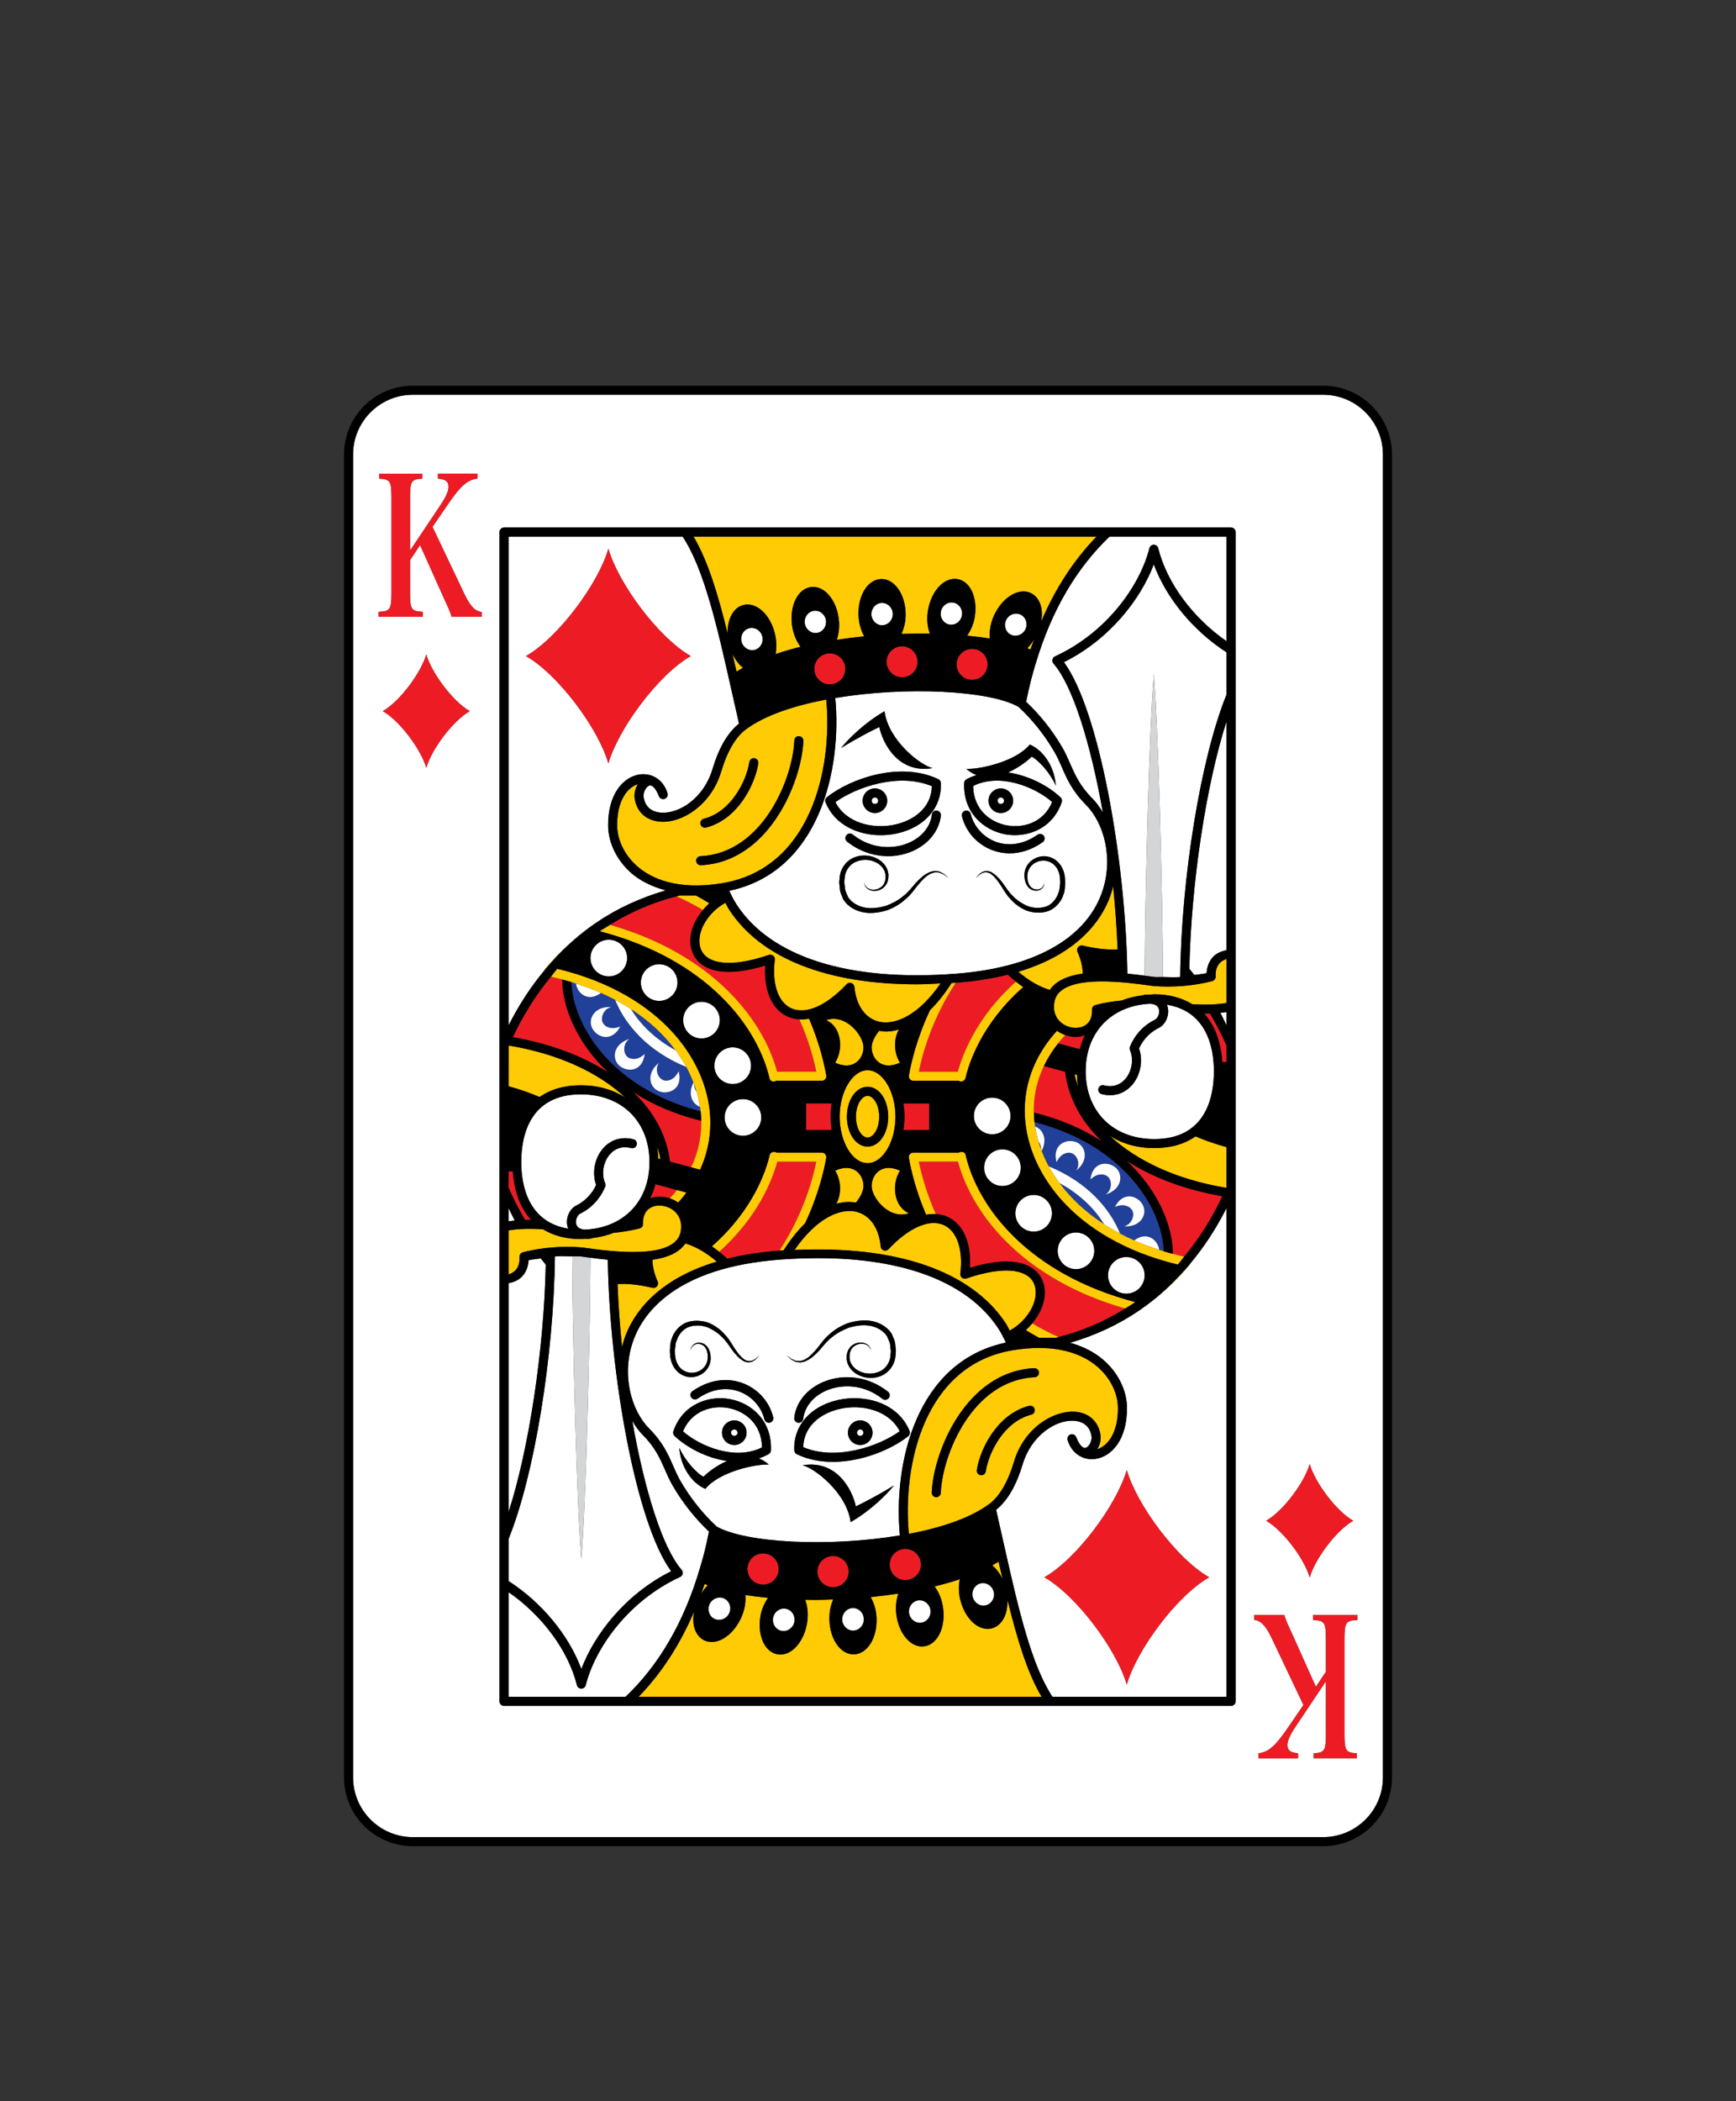 <?xml version="1.0" encoding="utf-8"?>
<!-- Generator: Adobe Illustrator 23.0.2, SVG Export Plug-In . SVG Version: 6.00 Build 0)  -->
<svg version="1.1" id="Layer_1" xmlns="http://www.w3.org/2000/svg" xmlns:xlink="http://www.w3.org/1999/xlink" x="0px" y="0px"
	 viewBox="0 0 82.452 99.776" style="enable-background:new 0 0 82.452 99.776;" xml:space="preserve">
<rect x="0" y="0" width="82.452" height="99.776" fill="#333333" stroke="none"/>
<style type="text/css">
	.st0{fill:#FFFFFF;}
	.st1{fill:#ED1C24;}
	.st2{fill:#FFCB05;}
	.st3{fill:#21409A;}
	.st4{fill:#D4D5D6;}
	.st5{fill:#000100;}
	.st6{fill:#300505;}
	.st7{fill:#BFD730;}
	.st8{fill:#F15A22;}
</style>
<g>
	<path class="st0" d="M49.196,31.487c-0.078,0.26-0.156,0.52-0.224,0.786c-0.086,0.342-0.165,0.693-0.236,1.051
		c0.667,0.632,1.253,1.365,1.73,2.192c0.146,0.253,0.256,0.506,0.362,0.751c0.227,0.519,0.461,1.056,1.058,1.652
		c0.182,0.182,0.345,0.411,0.493,0.66c-0.582-3.298-1.441-6.041-2.346-7.071c-0.045-0.051-0.063-0.12-0.049-0.187
		c0.014-0.067,0.059-0.123,0.12-0.151c2.498-1.149,4.054-3.41,4.486-5.14c0.024-0.096,0.11-0.163,0.209-0.163
		s0.185,0.067,0.209,0.163c0.412,1.649,1.644,3.308,3.247,4.419v-4.97h-5.558C51.107,26.995,49.937,29.013,49.196,31.487z"/>
	<path class="st0" d="M25.866,46.07c0.008-0.027,0.018-0.055,0.037-0.077c0.102-0.121,0.205-0.235,0.311-0.351l0.163-0.18
		c0.1-0.105,0.203-0.207,0.308-0.308l0.251-0.243c0.108-0.099,0.217-0.193,0.324-0.286c0.096-0.082,0.178-0.152,0.264-0.222
		c0.104-0.083,0.207-0.165,0.313-0.244c0.101-0.075,0.199-0.147,0.301-0.219l0.156-0.108c1.009-0.692,2.129-1.202,3.325-1.551
		c-0.701-0.188-1.231-0.482-1.586-0.781c-0.712-0.6-1.142-1.455-1.148-2.287c-0.015-1.526,0.736-2.322,1.487-2.435
		c0.612-0.089,1.147,0.268,1.333,0.893c0.033,0.11-0.027,0.227-0.136,0.264c-0.108,0.039-0.229-0.017-0.271-0.125
		c-0.073-0.186-0.156-0.328-0.238-0.415c-0.025-0.024-0.052-0.047-0.08-0.067c-0.046-0.027-0.089-0.038-0.133-0.026
		c-0.154,0.043-0.316,0.324-0.275,0.563c0.098,0.591,0.562,0.708,0.83,0.725c0.879,0.055,2.026-0.699,2.436-2.059
		c0.311-1.037,0.729-1.741,1.263-2.17c-0.12-0.522-0.237-1.042-0.351-1.552c-0.668-2.979-1.302-5.788-2.327-7.328h-8.268v23.213
		C24.641,47.728,25.213,46.851,25.866,46.07z M28.895,26.057c0.471,1.642,2.371,4.218,3.913,5.097
		c-1.541,0.88-3.441,3.454-3.913,5.097c-0.471-1.643-2.371-4.217-3.914-5.097C26.524,30.274,28.424,27.699,28.895,26.057z"/>
	<path class="st0" d="M25.902,60.027c-0.075-0.088-0.146-0.181-0.218-0.272c-0.194,0.03-0.396,0.044-0.579,0.087
		c-0.018,0.307-0.12,0.569-0.303,0.767c-0.164,0.177-0.396,0.275-0.648,0.323v10.872c0.97-3.01,1.679-7.673,1.767-11.738
		C25.914,60.054,25.907,60.041,25.902,60.027z"/>
	<path class="st0" d="M33.248,74.449c0.064-0.217,0.13-0.432,0.186-0.653c0.088-0.347,0.168-0.704,0.24-1.067
		c-0.667-0.632-1.251-1.365-1.729-2.191c-0.146-0.254-0.258-0.509-0.366-0.755c-0.226-0.518-0.46-1.053-1.054-1.648
		c-0.182-0.183-0.345-0.412-0.494-0.661c0.581,3.299,1.44,6.042,2.345,7.072c0.045,0.051,0.063,0.121,0.049,0.187
		c-0.014,0.066-0.059,0.122-0.12,0.15c-2.496,1.148-4.052,3.41-4.485,5.141c-0.024,0.096-0.11,0.163-0.209,0.163
		s-0.185-0.067-0.209-0.163c-0.412-1.649-1.644-3.308-3.247-4.42v4.97h5.559C31.328,79.036,32.509,76.978,33.248,74.449z"/>
	<path class="st0" d="M56.508,46.027c0.075,0.088,0.145,0.181,0.218,0.271c0.194-0.03,0.397-0.044,0.581-0.087
		c0.018-0.307,0.12-0.569,0.303-0.768c0.164-0.177,0.395-0.275,0.647-0.323V34.249c-0.97,3.01-1.68,7.672-1.768,11.737
		C56.497,45.999,56.504,46.013,56.508,46.027z"/>
	<path class="st0" d="M57.959,48.098c0.107,0.19,0.198,0.398,0.298,0.596v-0.636C58.159,48.073,58.061,48.087,57.959,48.098z"/>
	<path class="st0" d="M24.451,57.957c-0.107-0.19-0.198-0.398-0.298-0.596v0.636C24.252,57.981,24.349,57.967,24.451,57.957z"/>
	<path class="st0" d="M62.845,18.745H19.606c-1.564,0-2.837,1.272-2.837,2.836v62.82c0,1.564,1.272,2.836,2.837,2.836h43.239
		c1.564,0,2.838-1.272,2.838-2.836v-62.82C65.683,20.017,64.409,18.745,62.845,18.745z M62.205,69.523
		c0.247,0.868,1.251,2.227,2.066,2.691c-0.814,0.465-1.818,1.824-2.066,2.692c-0.249-0.867-1.252-2.227-2.067-2.692
		C60.952,71.749,61.956,70.39,62.205,69.523z M20.247,36.46c-0.249-0.868-1.252-2.227-2.067-2.691
		c0.814-0.465,1.818-1.825,2.067-2.692c0.249,0.867,1.251,2.227,2.066,2.692C21.498,34.233,20.495,35.592,20.247,36.46z
		 M22.878,29.29h-1.426c-0.088-0.273-0.088-0.273-0.367-0.881l-1.134-2.527L19.476,26.6v1.509c0,0.836,0.054,0.918,0.611,0.945
		v0.236h-2.105v-0.236c0.557-0.027,0.611-0.109,0.611-0.945v-4.436c0-0.827-0.055-0.918-0.584-0.945v-0.236h2.051v0.236
		c-0.53,0.027-0.584,0.118-0.584,0.945v2.472l1.405-2.1c0.299-0.445,0.421-0.709,0.421-0.927c0-0.254-0.129-0.354-0.503-0.391
		v-0.236h1.874v0.236c-0.482,0.054-0.814,0.354-1.459,1.309l-0.672,0.982l1.494,3.145c0.292,0.618,0.516,0.854,0.842,0.9V29.29z
		 M58.687,30.86v2.159v12.272v2.513v1.812v1.031v3.658v1.397v0.733v0.005v24.349c0,0.119-0.096,0.215-0.215,0.215h-8.604H29.804
		h-5.865c-0.119,0-0.215-0.096-0.215-0.215v-5.595v-2.159V60.763V58.25v-1.811v-1.032V51.75v-1.397V49.62v-0.005v-24.35
		c0-0.119,0.096-0.215,0.215-0.215h8.604h20.064h5.864c0.119,0,0.215,0.096,0.215,0.215V30.86z M64.468,76.928
		c-0.557,0.027-0.611,0.109-0.611,0.945v4.436c0,0.827,0.055,0.918,0.584,0.945v0.236H62.39v-0.236
		c0.53-0.027,0.584-0.118,0.584-0.945v-2.472l-1.405,2.1c-0.299,0.445-0.421,0.709-0.421,0.927c0,0.254,0.129,0.354,0.503,0.391
		v0.236h-1.874v-0.236c0.482-0.055,0.814-0.354,1.459-1.309l0.672-0.982l-1.494-3.145c-0.292-0.618-0.516-0.854-0.842-0.9v-0.227
		h1.426c0.088,0.273,0.088,0.273,0.367,0.881l1.134,2.527l0.475-0.718v-1.509c0-0.836-0.054-0.918-0.611-0.945v-0.236h2.105V76.928z
		"/>
	<path class="st0" d="M56.544,59.985c-0.008,0.027-0.017,0.053-0.035,0.075c-0.1,0.119-0.203,0.234-0.308,0.347l-0.166,0.184
		c-0.109,0.115-0.221,0.224-0.332,0.333l-0.231,0.221c-0.104,0.096-0.21,0.19-0.317,0.283c-0.089,0.076-0.178,0.151-0.267,0.224
		c-0.104,0.083-0.207,0.164-0.311,0.242c-0.101,0.076-0.203,0.15-0.304,0.222l-0.153,0.105c-1,0.686-2.109,1.193-3.294,1.543
		c0.696,0.189,1.2,0.494,1.553,0.792c0.711,0.6,1.14,1.455,1.146,2.287c0.015,1.525-0.735,2.321-1.486,2.434
		c-0.602,0.089-1.147-0.266-1.333-0.893c-0.033-0.11,0.027-0.227,0.136-0.264c0.11-0.037,0.229,0.017,0.271,0.125
		c0.072,0.184,0.154,0.325,0.235,0.412c0.027,0.026,0.056,0.051,0.086,0.072c0.045,0.026,0.088,0.037,0.129,0.024
		c0.154-0.042,0.316-0.324,0.277-0.564c-0.098-0.589-0.562-0.706-0.83-0.723c-0.869-0.054-2.026,0.699-2.436,2.059
		c-0.311,1.036-0.729,1.741-1.264,2.171c0.133,0.578,0.262,1.153,0.388,1.716l0.036,0.161c0.642,2.857,1.266,5.52,2.254,7.003h8.268
		V57.361C57.769,58.326,57.197,59.204,56.544,59.985z M53.516,79.996c-0.471-1.642-2.373-4.218-3.914-5.097
		c1.541-0.879,3.443-3.454,3.914-5.096c0.47,1.642,2.37,4.217,3.913,5.096C55.887,75.779,53.986,78.355,53.516,79.996z"/>
	<path d="M62.845,18.315H19.606c-1.802,0-3.267,1.465-3.267,3.266v62.82c0,1.801,1.465,3.266,3.267,3.266h43.239
		c1.802,0,3.268-1.465,3.268-3.266v-62.82C66.113,19.78,64.647,18.315,62.845,18.315z M65.683,84.401
		c0,1.564-1.273,2.836-2.838,2.836H19.606c-1.564,0-2.837-1.272-2.837-2.836v-62.82c0-1.564,1.272-2.836,2.837-2.836h43.239
		c1.564,0,2.838,1.272,2.838,2.836V84.401z"/>
	<path class="st1" d="M25.225,57.922c-0.507-0.543-0.8-1.325-0.869-2.3h-0.202v0.773c0.234,0.539,0.5,1.044,0.785,1.531
		C25.034,57.924,25.129,57.922,25.225,57.922z"/>
	<path class="st1" d="M45.491,50.892c0.224-0.827,0.901-2.615,2.761-4.279c-0.129-0.104-0.258-0.207-0.385-0.329
		c-0.719,0.179-1.538,0.314-2.475,0.384c-1.11,1.685-1.574,3.339-1.753,4.223H45.491z"/>
	<path class="st1" d="M45.5,55.161h-1.861c0.116,0.573,0.354,1.471,0.805,2.489c0.204,0.012,0.4,0.056,0.583,0.142
		c0.734,0.345,1.112,1.234,1.041,2.41c1.819-0.553,2.695-0.24,3.114,0.135c0.379,0.338,0.522,0.865,0.396,1.445
		c-0.084,0.382-0.29,0.74-0.552,1.06c0.391,0.231,0.802,0.451,1.251,0.647c1.133-0.284,2.19-0.745,3.164-1.352
		C48.606,60.749,46.183,57.697,45.5,55.161z"/>
	<path class="st1" d="M51.282,49.821c0.062-0.234,0.142-0.455,0.244-0.663c-0.14,0.049-0.285,0.081-0.437,0.081
		c-0.166,0-0.332-0.033-0.493-0.089c-0.121,0.128-0.232,0.261-0.339,0.395L51.282,49.821z"/>
	<path class="st1" d="M28.901,50.936c-1.506-1.41-2.196-3.11-2.195-4.424c-0.176-0.047-0.354-0.093-0.537-0.134
		c-0.701,0.845-1.309,1.804-1.811,2.871C26.138,49.559,27.683,50.144,28.901,50.936z"/>
	<path class="st1" d="M33.305,53.221c-1.278-0.312-2.355-0.792-3.243-1.375c0.993,0.944,1.609,2.075,1.758,3.314l1.009,0.271
		c0.314-0.662,0.482-1.372,0.482-2.118C33.31,53.283,33.306,53.251,33.305,53.221z"/>
	<path class="st1" d="M57.188,48.133c0.506,0.543,0.798,1.324,0.868,2.298h0.201V49.66c-0.234-0.538-0.5-1.044-0.785-1.531
		C57.378,48.131,57.283,48.133,57.188,48.133z"/>
	<path class="st1" d="M31.129,56.232c-0.062,0.237-0.144,0.46-0.247,0.67c0.293-0.103,0.622-0.107,0.932,0.001
		c0.121-0.129,0.233-0.261,0.34-0.396L31.129,56.232z"/>
	<path class="st1" d="M36.92,55.161c-0.224,0.828-0.901,2.616-2.762,4.28c0.129,0.103,0.258,0.206,0.384,0.328
		c0.72-0.179,1.539-0.314,2.477-0.384c1.109-1.685,1.574-3.339,1.753-4.223H36.92z"/>
	<path class="st1" d="M49.105,52.832c1.279,0.312,2.357,0.792,3.246,1.377c-0.994-0.945-1.61-2.076-1.76-3.316l-1.009-0.271
		c-0.314,0.662-0.482,1.372-0.482,2.119C49.1,52.771,49.104,52.802,49.105,52.832z"/>
	<path class="st1" d="M53.507,55.116c1.507,1.41,2.198,3.112,2.198,4.426c0.176,0.047,0.354,0.093,0.538,0.134
		c0.701-0.845,1.309-1.805,1.811-2.871C56.272,56.494,54.725,55.909,53.507,55.116z"/>
	<path class="st1" d="M52.289,48.135c0.016-0.015,0.035-0.027,0.052-0.042c-0.015,0.003-0.031,0.003-0.046,0.007
		C52.294,48.112,52.29,48.122,52.289,48.135z"/>
	<path class="st1" d="M36.911,50.892h1.86c-0.116-0.573-0.354-1.471-0.805-2.487c-0.204-0.012-0.4-0.056-0.582-0.142
		c-0.734-0.346-1.113-1.235-1.041-2.411c-1.82,0.552-2.698,0.239-3.115-0.135c-0.379-0.338-0.522-0.865-0.396-1.444
		c0.084-0.382,0.29-0.741,0.551-1.061c-0.391-0.231-0.802-0.45-1.251-0.647c-1.133,0.284-2.189,0.745-3.163,1.352
		C33.8,45.303,36.225,48.355,36.911,50.892z"/>
	<path class="st1" d="M30.121,57.919c-0.016,0.014-0.034,0.026-0.05,0.04c0.014-0.003,0.031-0.003,0.045-0.007
		C30.116,57.941,30.12,57.931,30.121,57.919z"/>
	<path class="st2" d="M51.151,51.043l-0.106-0.029c0.034,0.209,0.096,0.412,0.159,0.614C51.169,51.441,51.159,51.243,51.151,51.043z
		"/>
	<path class="st2" d="M51.227,51.721c0.023,0.069,0.034,0.142,0.06,0.21C51.268,51.86,51.242,51.794,51.227,51.721z"/>
	<path class="st2" d="M58.257,54.471c-0.529-0.141-1.017-0.315-1.476-0.509c-0.515,0.364-1.173,0.557-1.958,0.557
		c-0.81,0-1.528-0.21-2.111-0.583c1.279,1.193,3.187,2.083,5.539,2.472l0.007-0.014v-0.948V54.471z"/>
	<path class="st3" d="M49.473,54.653c0.094,0.245,0.203,0.489,0.335,0.731c1.82,0.745,2.909,2.003,3.388,3.194
		c0.216,0.114,0.439,0.224,0.673,0.328c0.601-0.458,1.117-0.03,1.184,0.43c0.001,0.004-0.001,0.008,0,0.013
		c0.073,0.024,0.145,0.048,0.219,0.071c-0.063-2.057-1.924-5.061-6.141-6.139c0.008,0.072,0.023,0.144,0.034,0.216
		C49.525,53.627,49.766,54.082,49.473,54.653z M54.273,57.208c0.236,0.427-0.068,1.076-0.899,1.025
		c0.349-0.058,0.557-0.51,0.389-0.779c-0.112-0.178-0.413-0.314-0.81-0.142C53.349,56.547,54.039,56.78,54.273,57.208z
		 M52.989,55.448c0.37,0.319,0.311,1.033-0.485,1.275c0.307-0.177,0.343-0.673,0.092-0.866c-0.167-0.128-0.497-0.151-0.809,0.15
		C51.892,55.153,52.62,55.129,52.989,55.448z M51.09,54.226c0.461,0.16,0.67,0.845,0.018,1.364c0.219-0.278,0.072-0.752-0.233-0.84
		c-0.202-0.057-0.517,0.043-0.696,0.438C49.961,54.354,50.629,54.065,51.09,54.226z"/>
	<path class="st3" d="M49.321,54.212c0.037,0.125,0.082,0.25,0.128,0.375C49.451,54.449,49.409,54.316,49.321,54.212z"/>
	<path class="st0" d="M52.597,55.857c0.251,0.193,0.214,0.689-0.092,0.866c0.796-0.242,0.854-0.956,0.485-1.275
		c-0.37-0.318-1.097-0.295-1.201,0.56C52.1,55.707,52.431,55.729,52.597,55.857z"/>
	<path class="st0" d="M52.953,57.312c0.397-0.173,0.698-0.036,0.81,0.142c0.168,0.269-0.04,0.72-0.389,0.779
		c0.83,0.052,1.135-0.597,0.899-1.025C54.039,56.78,53.349,56.547,52.953,57.312z"/>
	<path class="st0" d="M53.869,58.905c0.37,0.164,0.769,0.308,1.184,0.443c-0.001-0.004,0.001-0.008,0-0.013
		C54.986,58.875,54.469,58.447,53.869,58.905z"/>
	<path class="st0" d="M50.876,54.75c0.305,0.087,0.452,0.562,0.233,0.84c0.651-0.519,0.443-1.204-0.018-1.364
		c-0.461-0.161-1.129,0.128-0.91,0.962C50.359,54.793,50.674,54.693,50.876,54.75z"/>
	<path class="st0" d="M49.165,53.496c0.036,0.237,0.086,0.476,0.157,0.716c0.088,0.104,0.13,0.237,0.128,0.375
		c0.008,0.022,0.016,0.045,0.024,0.067C49.766,54.082,49.525,53.627,49.165,53.496z"/>
	<path class="st3" d="M50.318,56.175c0.529,0.714,1.231,1.386,2.126,1.965C52.011,57.418,51.307,56.715,50.318,56.175z"/>
	<path class="st0" d="M49.808,55.384c0.145,0.268,0.318,0.531,0.51,0.791c0.99,0.54,1.693,1.244,2.126,1.965
		c0.237,0.153,0.489,0.299,0.752,0.438C52.717,57.387,51.629,56.129,49.808,55.384z"/>
	<path class="st3" d="M33.088,51.84c-0.036-0.123-0.081-0.246-0.126-0.369C32.961,51.607,33.002,51.737,33.088,51.84z"/>
	<path class="st3" d="M32.937,51.403c-0.094-0.246-0.204-0.491-0.336-0.734c-1.819-0.744-2.906-2.001-3.385-3.192
		c-0.216-0.114-0.439-0.224-0.673-0.328c-0.6,0.457-1.116,0.03-1.183-0.43c-0.001-0.004,0-0.008,0-0.012
		c-0.073-0.024-0.145-0.048-0.22-0.071c0.062,2.056,1.923,5.06,6.14,6.138c-0.008-0.072-0.023-0.144-0.033-0.216
		C32.886,52.426,32.647,51.972,32.937,51.403z M28.138,48.845c-0.235-0.427,0.068-1.076,0.899-1.024
		c-0.348,0.059-0.555,0.51-0.388,0.779c0.112,0.177,0.412,0.314,0.81,0.142C29.062,49.506,28.372,49.273,28.138,48.845z
		 M29.421,50.606c-0.37-0.319-0.311-1.032,0.485-1.275c-0.306,0.177-0.343,0.673-0.091,0.866c0.165,0.128,0.496,0.15,0.808-0.151
		C30.518,50.901,29.792,50.924,29.421,50.606z M31.321,51.828c-0.462-0.16-0.671-0.845-0.018-1.364
		c-0.22,0.278-0.073,0.753,0.233,0.84c0.201,0.057,0.517-0.044,0.696-0.437C32.451,51.699,31.782,51.989,31.321,51.828z"/>
	<path class="st0" d="M29.814,50.197c-0.252-0.193-0.214-0.69,0.091-0.866c-0.796,0.243-0.854,0.956-0.485,1.275
		c0.371,0.319,1.097,0.295,1.201-0.559C30.311,50.347,29.98,50.325,29.814,50.197z"/>
	<path class="st0" d="M29.459,48.742c-0.398,0.172-0.698,0.036-0.81-0.142c-0.168-0.269,0.04-0.72,0.388-0.779
		c-0.83-0.051-1.134,0.597-0.899,1.024C28.372,49.273,29.062,49.506,29.459,48.742z"/>
	<path class="st0" d="M28.542,47.148c-0.369-0.163-0.768-0.308-1.183-0.442c0,0.004-0.001,0.008,0,0.012
		C27.426,47.179,27.942,47.606,28.542,47.148z"/>
	<path class="st0" d="M31.536,51.304c-0.306-0.087-0.453-0.561-0.233-0.84c-0.652,0.518-0.444,1.204,0.018,1.364
		c0.461,0.161,1.129-0.128,0.91-0.961C32.052,51.26,31.737,51.361,31.536,51.304z"/>
	<path class="st0" d="M33.245,52.557c-0.036-0.238-0.086-0.477-0.157-0.717c-0.086-0.103-0.127-0.234-0.126-0.369
		c-0.008-0.023-0.016-0.046-0.025-0.069C32.647,51.972,32.886,52.426,33.245,52.557z"/>
	<path class="st3" d="M32.091,49.878c-0.528-0.713-1.229-1.385-2.123-1.963C30.401,48.636,31.103,49.338,32.091,49.878z"/>
	<path class="st0" d="M32.601,50.668c-0.146-0.268-0.318-0.531-0.51-0.791c-0.988-0.54-1.691-1.242-2.123-1.963
		c-0.237-0.153-0.489-0.299-0.752-0.438C29.695,48.667,30.782,49.924,32.601,50.668z"/>
	<path class="st2" d="M25.921,60.051c-0.006-0.008-0.012-0.016-0.019-0.023c0.004,0.014,0.011,0.026,0.019,0.039
		C25.921,60.061,25.921,60.056,25.921,60.051z"/>
	<path class="st2" d="M56.489,46.002c0.007,0.008,0.013,0.017,0.02,0.025c-0.005-0.015-0.012-0.028-0.02-0.041
		C56.489,45.991,56.489,45.997,56.489,46.002z"/>
	<path class="st2" d="M27.835,44.159c-0.105,0.079-0.209,0.161-0.313,0.244c-0.086,0.069-0.168,0.14-0.264,0.222
		c-0.107,0.093-0.216,0.187-0.324,0.286l-0.251,0.243c-0.104,0.102-0.208,0.203-0.308,0.308l-0.163,0.18
		c-0.105,0.115-0.209,0.23-0.311,0.351c-0.019,0.023-0.028,0.05-0.037,0.077c0.722-0.863,1.528-1.622,2.426-2.238l-0.156,0.108
		C28.034,44.011,27.936,44.083,27.835,44.159z"/>
	<path class="st2" d="M54.577,61.894c0.104-0.079,0.206-0.159,0.311-0.242c0.089-0.072,0.178-0.148,0.267-0.224
		c0.107-0.093,0.214-0.187,0.317-0.283l0.231-0.221c0.111-0.109,0.223-0.217,0.332-0.333l0.166-0.184
		c0.104-0.113,0.208-0.228,0.308-0.347c0.018-0.022,0.027-0.049,0.035-0.075c-0.721,0.862-1.526,1.62-2.423,2.235l0.153-0.105
		C54.374,62.044,54.477,61.97,54.577,61.894z"/>
	<path class="st2" d="M45.5,55.161c0.683,2.536,3.106,5.588,7.94,6.976c0.17-0.106,0.344-0.205,0.509-0.321l-0.022,0.015
		c-5.061-1.325-7.485-4.48-8.066-7.002c-0.025-0.106-0.121-0.141-0.234-0.131c-0.029,0.003-0.057,0.015-0.081,0.033h-2.166
		c-0.063,0-0.124,0.028-0.165,0.077c-0.04,0.048-0.058,0.112-0.047,0.175c0.093,0.537,0.318,1.533,0.819,2.699
		c0.157-0.03,0.31-0.041,0.458-0.033c-0.451-1.017-0.689-1.916-0.805-2.489H45.5z"/>
	<path class="st2" d="M32.153,56.507c-0.107,0.135-0.219,0.267-0.34,0.396c0.14,0.048,0.275,0.113,0.398,0.203
		c0.141-0.155,0.272-0.314,0.394-0.477L32.153,56.507z"/>
	<path class="st2" d="M48.72,63.163c0.208,0.125,0.416,0.25,0.639,0.367l-1.124,0c-0.001,0.001-0.002,0.001-0.003,0.001l1.908-0.001
		c0.046-0.011,0.089-0.029,0.136-0.041c-0.448-0.197-0.86-0.416-1.251-0.647C48.931,62.957,48.832,63.062,48.72,63.163z"/>
	<path class="st2" d="M33.69,42.891c-0.208-0.125-0.416-0.25-0.64-0.367l1.126,0c0,0,0,0,0,0l-1.908,0.001
		c-0.046,0.011-0.089,0.029-0.135,0.041c0.448,0.197,0.86,0.416,1.251,0.647C33.479,43.096,33.579,42.992,33.69,42.891z"/>
	<path class="st2" d="M36.911,50.892c-0.687-2.537-3.111-5.589-7.941-6.976c-0.168,0.105-0.34,0.203-0.503,0.317l0.016-0.011
		c5.057,1.324,7.482,4.479,8.068,7.002c0.024,0.106,0.121,0.144,0.233,0.131c0.029-0.003,0.057-0.015,0.081-0.033h2.165
		c0.063,0,0.124-0.028,0.165-0.077c0.04-0.048,0.058-0.112,0.047-0.175c-0.093-0.537-0.318-1.533-0.818-2.698
		c-0.157,0.03-0.31,0.041-0.458,0.033c0.451,1.017,0.689,1.915,0.805,2.487H36.911z"/>
	<path class="st2" d="M55.272,59.418c-0.074-0.023-0.146-0.047-0.219-0.071c-0.415-0.134-0.815-0.279-1.184-0.443
		c-0.234-0.104-0.457-0.214-0.673-0.328c-0.263-0.139-0.515-0.285-0.752-0.438c-0.896-0.579-1.597-1.251-2.126-1.965
		c-0.192-0.259-0.364-0.523-0.51-0.791c-0.131-0.242-0.241-0.486-0.335-0.731c-0.009-0.022-0.016-0.045-0.024-0.067
		c-0.046-0.125-0.091-0.25-0.128-0.375c-0.07-0.24-0.12-0.478-0.157-0.716c-0.011-0.072-0.026-0.145-0.034-0.216
		c-0.016-0.15-0.024-0.299-0.026-0.447c-0.001-0.031-0.005-0.062-0.005-0.092c0-0.747,0.168-1.457,0.482-2.119
		c0.178-0.375,0.404-0.735,0.676-1.076c0.107-0.134,0.219-0.267,0.339-0.395c-0.139-0.048-0.274-0.114-0.397-0.203
		c-0.988,1.089-1.529,2.38-1.529,3.792c0,2.796,2.252,6.102,7.271,7.311c0.106-0.118,0.199-0.252,0.301-0.375
		c-0.183-0.042-0.362-0.087-0.538-0.134C55.558,59.502,55.414,59.461,55.272,59.418z"/>
	<path class="st2" d="M27.138,46.635c0.075,0.023,0.147,0.047,0.22,0.071c0.415,0.134,0.814,0.279,1.183,0.442
		c0.234,0.104,0.457,0.214,0.673,0.328c0.264,0.139,0.515,0.285,0.752,0.438c0.894,0.578,1.595,1.25,2.123,1.963
		c0.192,0.259,0.364,0.523,0.51,0.791c0.132,0.243,0.242,0.488,0.336,0.734c0.009,0.023,0.016,0.046,0.025,0.069
		c0.045,0.123,0.09,0.246,0.126,0.369c0.071,0.24,0.121,0.479,0.157,0.717c0.011,0.072,0.026,0.145,0.033,0.216
		c0.016,0.15,0.024,0.299,0.026,0.447c0.001,0.031,0.005,0.062,0.005,0.093c0,0.747-0.168,1.457-0.482,2.118l0.424,0.114
		c0.319-0.697,0.487-1.446,0.487-2.232c0-2.796-2.251-6.102-7.27-7.311c-0.106,0.118-0.199,0.252-0.302,0.376
		c0.183,0.042,0.361,0.087,0.537,0.134C26.852,46.552,26.997,46.592,27.138,46.635z"/>
	<path class="st2" d="M27.499,44.986c-0.016,0.014-0.032,0.028-0.048,0.042C27.467,45.014,27.482,45,27.499,44.986z"/>
	<path class="st2" d="M45.625,51.357c0.116,0.005,0.209-0.059,0.234-0.166c0.155-0.672,0.75-2.57,2.742-4.318
		c-0.117-0.079-0.232-0.166-0.348-0.259c-1.86,1.663-2.538,3.451-2.761,4.279h-1.853c0.179-0.885,0.643-2.538,1.753-4.223
		c-0.005,0-0.01,0.001-0.016,0.002c-0.062,0.005-0.118,0.003-0.179,0.007c-0.325,0.507-0.669,0.941-1.025,1.288
		c-0.63,1.337-0.9,2.508-1.004,3.106c-0.011,0.063,0.007,0.126,0.048,0.175c0.04,0.049,0.101,0.077,0.164,0.077h2.151
		C45.559,51.341,45.591,51.352,45.625,51.357z"/>
	<path class="st2" d="M54.91,61.069c0.018-0.016,0.037-0.033,0.055-0.049C54.947,61.036,54.929,61.053,54.91,61.069z"/>
	<path class="st2" d="M36.785,54.697c-0.122-0.009-0.209,0.059-0.234,0.166c-0.154,0.672-0.749,2.571-2.742,4.319
		c0.117,0.079,0.232,0.166,0.348,0.26c1.862-1.664,2.539-3.452,2.762-4.28h1.852c-0.179,0.885-0.643,2.538-1.753,4.223
		c0.006,0,0.011-0.001,0.016-0.002c0.062-0.005,0.117-0.002,0.179-0.007c0.325-0.506,0.668-0.94,1.024-1.286
		c0.631-1.338,0.901-2.509,1.005-3.107c0.011-0.063-0.007-0.127-0.047-0.175c-0.041-0.049-0.102-0.077-0.165-0.077h-2.152
		C36.852,54.713,36.82,54.701,36.785,54.697z"/>
	<path class="st2" d="M31.26,55.01l0.106,0.029c-0.034-0.21-0.096-0.412-0.159-0.614C31.241,54.611,31.252,54.81,31.26,55.01z"/>
	<path class="st2" d="M31.185,54.337c-0.024-0.071-0.035-0.145-0.062-0.215C31.143,54.194,31.169,54.263,31.185,54.337z"/>
	<path class="st2" d="M27.589,51.535c0.809,0,1.527,0.21,2.11,0.583c-1.279-1.193-3.187-2.082-5.538-2.471l-0.006,0.014
		l-0.001,1.922c0.53,0.141,1.017,0.315,1.476,0.509C26.145,51.728,26.803,51.535,27.589,51.535z"/>
	<path class="st2" d="M39.665,50.464c0.868,0.397,1.347-0.186,1.347-0.73c0-0.544-0.814-1.614-1.776-1.293
		C39.961,48.75,40.079,49.809,39.665,50.464z"/>
	<path class="st2" d="M42.093,48.984c-0.113,0-0.225-0.016-0.336-0.036c-0.221,0.265-0.358,0.567-0.358,0.787
		c0,0.544,0.478,1.127,1.346,0.73c-0.292-0.462-0.312-1.12-0.049-1.579C42.494,48.943,42.292,48.984,42.093,48.984z"/>
	<path class="st0" d="M35.287,52.191c-0.481,0-0.873,0.39-0.873,0.871c0,0.481,0.391,0.871,0.873,0.871
		c0.479,0,0.869-0.39,0.869-0.871C36.157,52.581,35.767,52.191,35.287,52.191z"/>
	<path class="st0" d="M34.801,49.734c-0.481,0-0.872,0.39-0.872,0.871c0,0.481,0.39,0.871,0.872,0.871c0.481,0,0.87-0.39,0.87-0.871
		C35.672,50.124,35.283,49.734,34.801,49.734z"/>
	<path class="st0" d="M33.316,49.312c0.482,0,0.871-0.39,0.871-0.871c0-0.481-0.389-0.871-0.871-0.871
		c-0.48,0-0.869,0.39-0.869,0.871C32.447,48.922,32.836,49.312,33.316,49.312z"/>
	<path class="st0" d="M31.308,47.529c0.481,0,0.87-0.39,0.87-0.871c0-0.481-0.389-0.871-0.87-0.871c-0.481,0-0.87,0.39-0.87,0.871
		C30.437,47.138,30.826,47.529,31.308,47.529z"/>
	<path class="st0" d="M28.914,44.623c-0.48,0-0.87,0.39-0.87,0.871c0,0.481,0.39,0.871,0.87,0.871c0.481,0,0.872-0.39,0.872-0.871
		C29.786,45.013,29.396,44.623,28.914,44.623z"/>
	<path class="st2" d="M37.568,47.874c0.687,0.322,1.672-0.104,2.642-1.138c0.042-0.044,0.099-0.068,0.157-0.068
		c0.023,0,0.047,0.003,0.07,0.012c0.08,0.027,0.136,0.099,0.144,0.184c0.082,0.893,0.527,1.512,1.193,1.657
		c0.724,0.153,1.826-0.268,2.899-1.822c-0.374,0.017-0.755,0.042-1.114,0.042c-4.276,0-7.41-1.23-8.924-3.537
		c-0.07-0.106-0.118-0.224-0.18-0.334c-0.664,0.362-1.089,0.981-1.202,1.496c-0.055,0.249-0.093,0.714,0.262,1.032
		c0.293,0.261,1.069,0.603,3.004-0.053c0.068-0.025,0.146-0.01,0.205,0.037c0.058,0.047,0.087,0.12,0.077,0.193
		C36.658,46.703,36.952,47.584,37.568,47.874z"/>
	<path class="st2" d="M49.86,47.006c0.304-0.452,0.886-0.68,1.563-0.775c0.002-0.291-0.073-0.637-0.247-1.035
		c-0.032-0.075-0.02-0.161,0.032-0.224c0.052-0.063,0.139-0.092,0.214-0.072c0.654,0.155,1.214,0.21,1.66,0.179
		c-0.041-0.998-0.112-2.008-0.216-3.006c-0.043,0.175-0.086,0.35-0.151,0.525c-0.391,1.05-1.463,2.683-4.35,3.545
		C48.87,46.578,49.39,46.866,49.86,47.006z"/>
	<path class="st0" d="M42.505,39.157c0.846-0.186,1.73-0.761,1.754-1.824c-1.549-0.654-3.567,0.028-4.582,0.757
		C40.187,39.086,41.456,39.387,42.505,39.157z M41.555,37.438c0.322,0,0.584,0.262,0.584,0.584s-0.262,0.584-0.584,0.584
		s-0.584-0.262-0.584-0.584S41.233,37.438,41.555,37.438z"/>
	<path class="st0" d="M50.436,36.439c-0.107-0.245-0.208-0.476-0.342-0.708c-0.473-0.82-1.053-1.548-1.721-2.167
		c-1.392-0.784-5.354-0.98-8.702-0.419c0.321,3.364-0.741,8.252-5.035,9.155c0.108,0.228,0.219,0.455,0.358,0.667
		c1.632,2.487,5.314,3.65,10.351,3.275c3.684-0.273,6.158-1.62,6.967-3.792c0.622-1.671,0.104-3.392-0.729-4.228
		C50.929,37.569,50.678,36.994,50.436,36.439z M45.901,37.006c0.155-0.089,0.318-0.148,0.481-0.204
		c-0.167-0.064-0.331-0.155-0.485-0.294c0.623,0.035,2.351-0.339,3.015-1.155c0.774,0.346,1.189,1.216,1.235,1.949
		c-0.298-0.649-0.818-1.193-1.145-1.377c-0.174,0.183-0.607,0.526-1.127,0.755c0.997,0.142,1.942,0.654,2.499,1.186
		c0.061,0.058,0.082,0.146,0.055,0.225c-0.378,1.111-1.346,1.566-2.23,1.566c-0.155,0-0.308-0.014-0.455-0.041
		c-1.008-0.186-2.003-1.01-1.951-2.432C45.795,37.111,45.836,37.043,45.901,37.006z M45.845,38.499
		c0.121-0.03,0.232,0.042,0.261,0.157c0.146,0.592,0.598,1.095,1.179,1.313c0.635,0.24,1.346,0.123,1.993-0.33
		c0.095-0.068,0.23-0.046,0.3,0.053c0.067,0.097,0.044,0.231-0.054,0.299c-0.503,0.351-1.04,0.53-1.569,0.53
		c-0.278,0-0.555-0.05-0.821-0.15c-0.723-0.271-1.263-0.874-1.445-1.612C45.659,38.644,45.73,38.527,45.845,38.499z M42.179,40.656
		c-0.686,0-1.375-0.236-1.946-0.69c-0.093-0.074-0.108-0.209-0.034-0.302c0.072-0.092,0.208-0.108,0.302-0.035
		c0.912,0.726,1.954,0.688,2.622,0.412c0.644-0.266,1.068-0.773,1.137-1.358c0.014-0.118,0.105-0.201,0.239-0.188
		c0.117,0.014,0.202,0.121,0.188,0.238c-0.087,0.742-0.61,1.38-1.4,1.706C42.932,40.584,42.556,40.656,42.179,40.656z
		 M42.011,33.777c0.179,1.383,1.714,2.572,2.281,2.697c-1.631,0.277-2.365-1.175-2.53-1.95c-0.291,0.138-1.011,0.498-1.813,0.996
		C40.268,35.118,41.042,34.33,42.011,33.777z M39.276,37.854c1.102-0.875,3.469-1.719,5.289-0.855
		c0.071,0.034,0.118,0.105,0.122,0.185c0.051,1.164-0.77,2.104-2.09,2.394c-0.247,0.054-0.505,0.082-0.765,0.082
		c-1.077,0-2.182-0.479-2.622-1.555C39.174,38.015,39.2,37.913,39.276,37.854z M42.133,43.225c-0.313,0.094-0.707,0.168-1.082,0.106
		c-0.375-0.062-0.755-0.255-0.984-0.599c-0.074-0.185-0.178-0.366-0.177-0.562c-0.009-0.101-0.027-0.184-0.027-0.298l0.026-0.268
		c0.059-0.404,0.328-0.749,0.684-0.887c0.349-0.143,0.732-0.114,1.034,0.03c0.305,0.138,0.541,0.412,0.581,0.712
		c0.021,0.073,0.01,0.145,0.005,0.216c-0.002,0.071-0.017,0.146-0.038,0.199c-0.048,0.129-0.132,0.236-0.227,0.306
		c-0.198,0.139-0.421,0.145-0.576,0.096c-0.16-0.051-0.25-0.16-0.279-0.24c-0.032-0.08-0.027-0.128-0.031-0.127
		c0.003-0.001,0.003,0.048,0.042,0.122c0.035,0.075,0.129,0.17,0.28,0.204c0.147,0.034,0.35,0.007,0.508-0.126
		c0.161-0.13,0.221-0.378,0.178-0.624c-0.045-0.244-0.247-0.461-0.514-0.568c-0.266-0.113-0.596-0.115-0.876,0.003
		c-0.285,0.112-0.492,0.399-0.536,0.708L40.1,41.893c0.003,0.065,0.021,0.161,0.029,0.24c-0.001,0.174,0.095,0.313,0.151,0.466
		c0.179,0.273,0.482,0.439,0.809,0.5c0.336,0.058,0.652,0.007,0.991-0.086c0.286-0.108,0.586-0.262,0.809-0.453
		c0.242-0.178,0.421-0.42,0.601-0.626c0.191-0.201,0.375-0.385,0.589-0.482c0.097-0.064,0.212-0.071,0.309-0.094
		c0.098,0.007,0.194,0.013,0.269,0.045c0.072,0.039,0.136,0.074,0.192,0.104c0.045,0.042,0.083,0.079,0.114,0.108
		c0.062,0.059,0.095,0.09,0.095,0.09s-0.035-0.028-0.102-0.081c-0.034-0.027-0.075-0.059-0.123-0.098
		c-0.055-0.024-0.119-0.052-0.19-0.082c-0.071-0.024-0.16-0.021-0.248-0.021c-0.087,0.03-0.186,0.041-0.273,0.109
		c-0.186,0.103-0.347,0.295-0.524,0.493c-0.168,0.211-0.333,0.462-0.585,0.67C42.767,42.921,42.484,43.095,42.133,43.225z
		 M50.55,42.351L50.464,42.6c-0.143,0.318-0.42,0.598-0.764,0.688c-0.328,0.092-0.712,0.046-0.976-0.062
		c-0.313-0.138-0.545-0.321-0.74-0.543c-0.202-0.208-0.325-0.443-0.455-0.644c-0.133-0.194-0.259-0.376-0.406-0.49
		c-0.139-0.138-0.313-0.144-0.439-0.107c-0.058,0.032-0.115,0.057-0.16,0.086c-0.039,0.038-0.073,0.07-0.1,0.097
		c-0.054,0.052-0.083,0.08-0.083,0.08s0.026-0.031,0.075-0.088c0.025-0.029,0.055-0.064,0.09-0.106
		c0.043-0.034,0.099-0.067,0.161-0.108c0.129-0.058,0.344-0.063,0.506,0.072c0.176,0.111,0.323,0.287,0.47,0.484
		c0.141,0.197,0.279,0.424,0.475,0.603c0.176,0.188,0.43,0.35,0.666,0.456c0.299,0.109,0.561,0.119,0.845,0.046
		c0.279-0.079,0.488-0.304,0.602-0.565l0.076-0.206c0.015-0.072,0.018-0.148,0.029-0.222c0.028-0.145,0.013-0.291-0.002-0.454
		c-0.036-0.274-0.192-0.546-0.425-0.662c-0.23-0.127-0.519-0.116-0.734,0.007c-0.22,0.116-0.358,0.336-0.379,0.558
		c-0.012,0.055-0.001,0.111-0.003,0.164c-0.004,0.056,0.007,0.09,0.023,0.153c0.016,0.119,0.071,0.186,0.117,0.26
		c0.123,0.134,0.299,0.165,0.424,0.127c0.062-0.026,0.118-0.05,0.147-0.097c0.04-0.037,0.065-0.074,0.071-0.113
		c0.024-0.071,0.036-0.109,0.036-0.109s-0.009,0.039-0.026,0.113c-0.003,0.04-0.025,0.081-0.063,0.125
		c-0.027,0.053-0.084,0.086-0.151,0.121c-0.134,0.056-0.342,0.044-0.505-0.104c-0.159-0.166-0.22-0.39-0.212-0.654
		c0.01-0.26,0.163-0.545,0.427-0.703c0.257-0.164,0.622-0.206,0.927-0.041c0.313,0.157,0.507,0.483,0.558,0.834
		c0.017,0.152,0.037,0.326,0.01,0.499C50.57,42.181,50.568,42.267,50.55,42.351z"/>
	<path class="st0" d="M47.534,38.177c0.086,0,0.155-0.069,0.155-0.155s-0.069-0.155-0.155-0.155c-0.085,0-0.154,0.069-0.154,0.155
		S47.449,38.177,47.534,38.177z"/>
	<circle class="st0" cx="41.555" cy="38.022" r="0.155"/>
	<path class="st0" d="M47.822,39.194c0.802,0.147,1.753-0.145,2.151-1.111c-0.829-0.719-2.485-1.396-3.752-0.761
		C46.235,38.486,47.081,39.058,47.822,39.194z M47.534,37.438c0.322,0,0.585,0.262,0.585,0.584s-0.263,0.584-0.585,0.584
		s-0.584-0.262-0.584-0.584S47.212,37.438,47.534,37.438z"/>
	<path class="st2" d="M29.313,39.209c0.007,0.708,0.379,1.442,0.996,1.962c0.642,0.542,1.854,1.117,3.979,0.77
		c4.233-0.689,5.262-5.452,4.956-8.724c-1.531,0.292-2.9,0.748-3.779,1.39c0,0-0.001,0-0.001,0
		c-0.001,0.001-0.001,0.001-0.002,0.002c-0.504,0.354-0.912,1.042-1.213,2.045c-0.472,1.564-1.842,2.438-2.875,2.364
		c-0.663-0.042-1.121-0.447-1.227-1.083c-0.041-0.241,0.023-0.5,0.152-0.702C29.78,37.396,29.302,38.042,29.313,39.209z
		 M33.425,38.88c1.33-0.341,2.035-1.834,2.166-2.696c0.019-0.117,0.129-0.197,0.245-0.18c0.117,0.018,0.198,0.127,0.181,0.245
		c-0.148,0.97-0.954,2.655-2.484,3.048c-0.019,0.004-0.036,0.006-0.054,0.006c-0.096,0-0.184-0.064-0.208-0.162
		C33.241,39.027,33.31,38.91,33.425,38.88z M33.269,40.656c2.965-0.14,4.387-3.703,4.457-5.489c0.005-0.119,0.088-0.217,0.224-0.207
		c0.118,0.005,0.211,0.104,0.206,0.223c-0.076,1.92-1.626,5.75-4.867,5.902c-0.003,0-0.007,0-0.01,0
		c-0.114,0-0.209-0.089-0.215-0.205C33.058,40.762,33.15,40.661,33.269,40.656z"/>
	<path class="st2" d="M35.288,31.712c-0.199-0.163-0.371-0.387-0.502-0.673c0.065,0.281,0.131,0.565,0.196,0.855
		C35.082,31.833,35.181,31.77,35.288,31.712z"/>
	<path class="st2" d="M34.557,30.083c-0.016-0.679,0.268-1.232,0.753-1.353c0.306-0.077,0.638,0.033,0.925,0.312
		c0.261,0.252,0.461,0.62,0.563,1.034c0.088,0.352,0.094,0.69,0.036,0.984c0.38-0.126,0.773-0.244,1.188-0.345
		c-0.211-0.278-0.358-0.643-0.408-1.047c-0.052-0.423,0.003-0.838,0.155-1.167c0.169-0.363,0.436-0.584,0.752-0.623
		c0.226-0.027,0.455,0.042,0.66,0.203c0.343,0.267,0.588,0.758,0.656,1.313c0.044,0.355,0.004,0.696-0.095,0.99
		c0.43-0.066,0.864-0.123,1.303-0.166c-0.157-0.278-0.259-0.63-0.27-1.025c-0.026-0.933,0.445-1.678,1.074-1.695
		c0.007,0,0.014,0,0.021,0c0.618,0,1.118,0.712,1.143,1.634c0.01,0.356-0.069,0.686-0.198,0.972c0.458-0.015,0.909-0.021,1.35-0.013
		c-0.123-0.322-0.162-0.725-0.083-1.155c0,0,0.001-0.001,0.001-0.001c0.078-0.42,0.256-0.798,0.501-1.065
		c0.271-0.295,0.589-0.425,0.904-0.366c0.312,0.057,0.565,0.294,0.712,0.666c0.133,0.337,0.163,0.754,0.087,1.174
		c-0.062,0.332-0.194,0.609-0.351,0.844c0.379,0.036,0.74,0.08,1.079,0.135c-0.036-0.344,0.026-0.744,0.216-1.141c0,0,0,0,0.001,0
		c0.185-0.385,0.455-0.704,0.761-0.898c0.337-0.215,0.682-0.257,0.968-0.119c0.287,0.137,0.47,0.431,0.514,0.829
		c0.018,0.164,0.005,0.341-0.025,0.519c0.674-1.567,1.549-2.918,2.631-4.029H32.938C33.611,26.607,34.098,28.212,34.557,30.083z"/>
	<path class="st2" d="M48.793,30.779c0.052,0.021,0.098,0.044,0.146,0.066c0.055-0.165,0.117-0.322,0.176-0.482
		C49.019,30.519,48.914,30.658,48.793,30.779z"/>
	<path d="M33.279,41.085c0.003,0,0.007,0,0.01,0c3.241-0.153,4.791-3.982,4.867-5.902c0.005-0.119-0.088-0.218-0.206-0.223
		c-0.136-0.01-0.219,0.088-0.224,0.207c-0.07,1.787-1.492,5.35-4.457,5.489c-0.119,0.006-0.211,0.106-0.205,0.225
		C33.07,40.996,33.164,41.085,33.279,41.085z"/>
	<path d="M33.479,39.304c0.018,0,0.035-0.002,0.054-0.006c1.53-0.393,2.336-2.078,2.484-3.048c0.018-0.118-0.063-0.228-0.181-0.245
		c-0.116-0.018-0.227,0.063-0.245,0.18c-0.131,0.862-0.836,2.355-2.166,2.696c-0.115,0.03-0.184,0.147-0.154,0.262
		C33.295,39.239,33.383,39.304,33.479,39.304z"/>
	<path d="M41.832,39.659c0.26,0,0.518-0.028,0.765-0.082c1.32-0.29,2.141-1.229,2.09-2.394c-0.004-0.08-0.051-0.151-0.122-0.185
		c-1.82-0.863-4.188-0.02-5.289,0.855c-0.075,0.06-0.102,0.162-0.065,0.25C39.651,39.18,40.755,39.659,41.832,39.659z
		 M44.259,37.333c-0.023,1.063-0.908,1.638-1.754,1.824c-1.049,0.23-2.318-0.071-2.828-1.067
		C40.692,37.361,42.71,36.679,44.259,37.333z"/>
	<path d="M47.743,39.617c0.147,0.027,0.3,0.041,0.455,0.041c0.885,0,1.853-0.456,2.23-1.566c0.027-0.08,0.006-0.167-0.055-0.225
		c-0.558-0.532-1.502-1.044-2.499-1.186c0.52-0.229,0.953-0.572,1.127-0.755c0.327,0.184,0.847,0.727,1.145,1.377
		c-0.047-0.733-0.461-1.604-1.235-1.949c-0.664,0.816-2.392,1.19-3.015,1.155c0.154,0.14,0.317,0.23,0.485,0.294
		c-0.163,0.055-0.326,0.115-0.481,0.204c-0.064,0.037-0.105,0.104-0.108,0.179C45.74,38.607,46.736,39.431,47.743,39.617z
		 M49.973,38.083c-0.398,0.966-1.35,1.258-2.151,1.111c-0.74-0.136-1.587-0.708-1.601-1.872
		C47.488,36.687,49.144,37.364,49.973,38.083z"/>
	<path d="M44.292,36.473c-0.567-0.124-2.102-1.314-2.281-2.697c-0.968,0.553-1.743,1.341-2.061,1.742
		c0.802-0.498,1.522-0.857,1.813-0.996C41.927,35.298,42.661,36.75,44.292,36.473z"/>
	<path d="M43.597,42.027c0.176-0.199,0.338-0.39,0.524-0.493c0.087-0.068,0.185-0.08,0.273-0.109c0.088,0,0.177-0.003,0.248,0.021
		c0.071,0.031,0.135,0.058,0.19,0.082c0.049,0.038,0.09,0.071,0.123,0.098c0.067,0.053,0.102,0.081,0.102,0.081
		s-0.033-0.031-0.095-0.09c-0.031-0.029-0.069-0.065-0.114-0.108c-0.056-0.03-0.12-0.065-0.192-0.104
		c-0.074-0.032-0.171-0.038-0.269-0.045c-0.096,0.022-0.212,0.03-0.309,0.094c-0.214,0.096-0.398,0.281-0.589,0.482
		c-0.18,0.206-0.358,0.448-0.601,0.626c-0.224,0.192-0.524,0.345-0.809,0.453c-0.339,0.093-0.655,0.143-0.991,0.086
		c-0.327-0.061-0.63-0.227-0.809-0.5c-0.056-0.153-0.151-0.292-0.151-0.466c-0.009-0.079-0.026-0.175-0.029-0.24l0.021-0.268
		c0.045-0.309,0.252-0.597,0.536-0.708c0.28-0.117,0.61-0.116,0.876-0.003c0.268,0.108,0.469,0.324,0.514,0.568
		c0.043,0.246-0.017,0.495-0.178,0.624c-0.158,0.133-0.362,0.161-0.508,0.126c-0.151-0.034-0.245-0.129-0.28-0.204
		c-0.038-0.075-0.038-0.124-0.042-0.122c0.004-0.001-0.001,0.047,0.031,0.127c0.029,0.08,0.119,0.189,0.279,0.24
		c0.155,0.05,0.378,0.043,0.576-0.096c0.095-0.07,0.179-0.177,0.227-0.306c0.021-0.052,0.036-0.127,0.038-0.199
		c0.006-0.07,0.016-0.142-0.005-0.216c-0.039-0.299-0.275-0.574-0.581-0.712c-0.302-0.144-0.685-0.173-1.034-0.03
		c-0.356,0.139-0.625,0.484-0.684,0.887l-0.026,0.268c-0.001,0.114,0.018,0.197,0.027,0.298c-0.001,0.197,0.103,0.378,0.177,0.562
		c0.229,0.345,0.61,0.537,0.984,0.599c0.375,0.063,0.769-0.012,1.082-0.106c0.351-0.131,0.634-0.305,0.878-0.529
		C43.264,42.489,43.428,42.238,43.597,42.027z"/>
	<path d="M50.57,41.597c-0.051-0.352-0.246-0.677-0.558-0.834c-0.306-0.164-0.671-0.123-0.927,0.041
		c-0.265,0.158-0.417,0.443-0.427,0.703c-0.007,0.264,0.053,0.488,0.212,0.654c0.163,0.148,0.371,0.16,0.505,0.104
		c0.067-0.035,0.123-0.068,0.151-0.121c0.038-0.043,0.06-0.084,0.063-0.125c0.017-0.074,0.026-0.113,0.026-0.113
		s-0.013,0.038-0.036,0.109c-0.006,0.039-0.031,0.076-0.071,0.113c-0.029,0.047-0.085,0.071-0.147,0.097
		c-0.125,0.038-0.302,0.007-0.424-0.127c-0.046-0.075-0.101-0.142-0.117-0.26c-0.016-0.062-0.027-0.097-0.023-0.153
		c0.002-0.054-0.009-0.11,0.003-0.164c0.021-0.222,0.159-0.442,0.379-0.558c0.215-0.122,0.504-0.134,0.734-0.007
		c0.234,0.117,0.389,0.389,0.425,0.662c0.015,0.163,0.03,0.308,0.002,0.454c-0.01,0.074-0.013,0.15-0.029,0.222L50.234,42.5
		c-0.115,0.261-0.323,0.486-0.602,0.565c-0.284,0.073-0.546,0.063-0.845-0.046c-0.236-0.106-0.49-0.269-0.666-0.456
		c-0.196-0.179-0.334-0.406-0.475-0.603c-0.147-0.196-0.294-0.373-0.47-0.484c-0.163-0.135-0.377-0.13-0.506-0.072
		c-0.062,0.041-0.119,0.074-0.161,0.108c-0.035,0.042-0.066,0.077-0.09,0.106c-0.049,0.058-0.075,0.088-0.075,0.088
		s0.029-0.028,0.083-0.08c0.027-0.026,0.06-0.059,0.1-0.097c0.045-0.029,0.102-0.054,0.16-0.086
		c0.125-0.037,0.299-0.031,0.439,0.107c0.147,0.114,0.273,0.296,0.406,0.49c0.13,0.201,0.253,0.436,0.455,0.644
		c0.195,0.222,0.427,0.405,0.74,0.543c0.264,0.108,0.648,0.154,0.976,0.062c0.344-0.091,0.621-0.371,0.764-0.688l0.086-0.249
		c0.018-0.084,0.02-0.17,0.03-0.255C50.607,41.923,50.587,41.749,50.57,41.597z"/>
	<path d="M44.687,38.732c0.014-0.118-0.071-0.225-0.188-0.238c-0.134-0.013-0.226,0.071-0.239,0.188
		c-0.068,0.585-0.493,1.093-1.137,1.358c-0.668,0.276-1.71,0.314-2.622-0.412c-0.094-0.073-0.229-0.058-0.302,0.035
		c-0.074,0.093-0.059,0.229,0.034,0.302c0.571,0.454,1.261,0.69,1.946,0.69c0.377,0,0.753-0.072,1.107-0.218
		C44.076,40.112,44.6,39.474,44.687,38.732z"/>
	<path d="M47.133,40.371c0.267,0.101,0.543,0.15,0.821,0.15c0.529,0,1.066-0.179,1.569-0.53c0.098-0.068,0.121-0.202,0.054-0.299
		c-0.069-0.099-0.205-0.121-0.3-0.053c-0.647,0.453-1.358,0.569-1.993,0.33c-0.581-0.218-1.033-0.722-1.179-1.313
		c-0.028-0.114-0.14-0.187-0.261-0.157c-0.115,0.028-0.186,0.145-0.157,0.26C45.87,39.497,46.41,40.1,47.133,40.371z"/>
	<path d="M41.555,38.607c0.322,0,0.584-0.262,0.584-0.584s-0.262-0.584-0.584-0.584s-0.584,0.262-0.584,0.584
		S41.233,38.607,41.555,38.607z M41.555,37.868c0.085,0,0.154,0.069,0.154,0.155s-0.069,0.155-0.154,0.155s-0.154-0.069-0.154-0.155
		S41.47,37.868,41.555,37.868z"/>
	<path d="M47.534,38.607c0.322,0,0.585-0.262,0.585-0.584s-0.263-0.584-0.585-0.584S46.95,37.7,46.95,38.022
		S47.212,38.607,47.534,38.607z M47.534,37.868c0.086,0,0.155,0.069,0.155,0.155s-0.069,0.155-0.155,0.155
		c-0.085,0-0.154-0.069-0.154-0.155S47.449,37.868,47.534,37.868z"/>
	<path class="st1" d="M44.128,53.656v-1.259h-0.001h-1.22c0.032,0.202,0.054,0.411,0.054,0.629c0,0.219-0.022,0.427-0.054,0.629
		h1.22H44.128z"/>
	<path class="st0" d="M58.257,30.978c-1.588-1.023-2.861-2.573-3.458-4.177c-0.623,1.648-2.084,3.552-4.267,4.642
		c1.679,2.284,2.926,9.384,3.013,14.792c0.301,0.029,0.579,0.063,0.82,0.096c0.026-4.345,0.228-11.909,0.435-14.31
		c0.209,2.412,0.411,10.037,0.435,14.372c0.271,0.008,0.541,0.021,0.817,0.002c0.055-4.74,0.982-10.422,2.204-13.419V30.978z"/>
	<path class="st4" d="M54.801,32.021c-0.207,2.401-0.409,9.965-0.435,14.31c0.078,0.01,0.154,0.021,0.223,0.03l0.239,0.032
		c0.131,0.011,0.273-0.003,0.408,0.001C55.211,42.058,55.01,34.433,54.801,32.021z"/>
	<path class="st2" d="M58.257,47.627v-2.088c-0.132,0.037-0.246,0.104-0.331,0.197c-0.139,0.15-0.203,0.364-0.189,0.633
		c0.005,0.102-0.062,0.193-0.16,0.219c-0.856,0.225-1.877,0.31-2.793,0.233l-0.252-0.033c-0.498-0.068-1.354-0.185-2.186-0.185
		c-1.082,0-2.119,0.198-2.264,0.959c-0.11,0.587,0.183,0.901,0.367,1.037c0.313,0.23,0.746,0.277,1.051,0.113
		c0.257-0.138,0.384-0.404,0.366-0.77c-0.005-0.102,0.063-0.192,0.16-0.218c0.391-0.103,0.818-0.173,1.253-0.215
		c0.313-0.128,0.657-0.205,1.02-0.248c0.014-0.005,0.022-0.019,0.038-0.021c0.116-0.014,0.219-0.015,0.312-0.01
		c0.059-0.002,0.113-0.015,0.173-0.015c0.714,0,1.315,0.169,1.807,0.471C57.178,47.717,57.757,47.715,58.257,47.627z"/>
	<path class="st0" d="M51.565,50.867c0,1.927,1.31,3.222,3.258,3.222c2.465,0,2.833-2.019,2.833-3.222
		c0-1.094-0.323-2.847-2.234-3.158c0.013,0.031,0.023,0.059,0.029,0.08c0.115,0.385-0.073,0.853-0.411,1.021
		c-0.295,0.145-0.691,0.431-0.941,0.977c0.203,0.565,0.076,1.261-0.322,1.726c-0.277,0.323-0.648,0.494-1.056,0.494
		c-0.129,0-0.263-0.018-0.397-0.053c-0.114-0.03-0.184-0.147-0.153-0.262s0.142-0.185,0.263-0.154
		c0.396,0.104,0.759-0.003,1.018-0.306c0.312-0.363,0.403-0.937,0.219-1.364c-0.023-0.053-0.023-0.114-0.002-0.167
		c0.236-0.571,0.645-1.012,1.183-1.277c0.135-0.067,0.25-0.311,0.19-0.512c-0.056-0.186-0.242-0.24-0.421-0.25
		C52.787,47.752,51.565,49.01,51.565,50.867z"/>
	<path class="st0" d="M41.88,28.63c-0.281,0.008-0.501,0.252-0.493,0.544c0.008,0.293,0.242,0.524,0.522,0.516
		c0.281-0.008,0.502-0.252,0.494-0.545C42.396,28.853,42.162,28.622,41.88,28.63z"/>
	<path class="st0" d="M39.231,29.466c-0.035-0.29-0.291-0.498-0.569-0.463c-0.278,0.034-0.476,0.298-0.439,0.588
		c0.035,0.29,0.291,0.498,0.57,0.464C39.071,30.021,39.266,29.757,39.231,29.466z"/>
	<path class="st0" d="M35.584,29.831c-0.272,0.068-0.436,0.353-0.365,0.637c0.071,0.284,0.35,0.46,0.622,0.392
		c0.274-0.068,0.436-0.353,0.365-0.637C36.136,29.938,35.858,29.763,35.584,29.831z"/>
	<path class="st0" d="M45.687,29.229c0.054-0.288-0.128-0.563-0.404-0.614c-0.275-0.051-0.543,0.141-0.597,0.429
		c-0.054,0.288,0.128,0.564,0.404,0.614C45.367,29.709,45.633,29.517,45.687,29.229z"/>
	<path class="st0" d="M48.472,29.185c-0.252-0.121-0.56-0.006-0.688,0.258c-0.126,0.264-0.023,0.578,0.23,0.698
		c0.253,0.122,0.561,0.006,0.688-0.258C48.829,29.618,48.727,29.306,48.472,29.185z"/>
	<path class="st1" d="M42.109,31.426c0,0.406,0.33,0.735,0.737,0.735c0.405,0,0.735-0.329,0.735-0.735
		c0-0.406-0.33-0.736-0.735-0.736C42.438,30.69,42.109,31.019,42.109,31.426z"/>
	<path class="st1" d="M39.412,32.496c0.406,0,0.736-0.329,0.736-0.735c0-0.406-0.33-0.735-0.736-0.735
		c-0.406,0-0.736,0.329-0.736,0.735C38.676,32.168,39.006,32.496,39.412,32.496z"/>
	<path class="st1" d="M46.171,30.813c-0.407,0-0.737,0.329-0.737,0.735c0,0.406,0.33,0.735,0.737,0.735
		c0.405,0,0.735-0.329,0.735-0.735C46.905,31.142,46.575,30.813,46.171,30.813z"/>
	<path class="st2" d="M42.745,55.589c-0.868-0.397-1.346,0.186-1.346,0.729c0,0.544,0.814,1.615,1.776,1.294
		C42.451,57.304,42.331,56.245,42.745,55.589z"/>
	<path class="st2" d="M40.653,57.107c0.222-0.265,0.359-0.569,0.359-0.788c0-0.544-0.479-1.127-1.347-0.729
		c0.291,0.46,0.312,1.115,0.053,1.574C40.034,57.072,40.348,57.053,40.653,57.107z"/>
	<path class="st0" d="M47.124,53.862c0.481,0,0.872-0.39,0.872-0.871c0-0.481-0.39-0.871-0.872-0.871c-0.481,0-0.87,0.39-0.87,0.871
		C46.254,53.472,46.643,53.862,47.124,53.862z"/>
	<path class="st0" d="M47.609,56.319c0.481,0,0.872-0.39,0.872-0.871c0-0.481-0.39-0.871-0.872-0.871
		c-0.48,0-0.869,0.39-0.869,0.871C46.74,55.929,47.129,56.319,47.609,56.319z"/>
	<path class="st0" d="M49.094,56.742c-0.481,0-0.87,0.39-0.87,0.871s0.389,0.871,0.87,0.871c0.48,0,0.87-0.39,0.87-0.871
		S49.574,56.742,49.094,56.742z"/>
	<path class="st0" d="M51.104,58.525c-0.481,0-0.87,0.39-0.87,0.871c0,0.481,0.389,0.871,0.87,0.871c0.48,0,0.87-0.39,0.87-0.871
		C51.974,58.915,51.584,58.525,51.104,58.525z"/>
	<path class="st0" d="M53.495,61.431c0.481,0,0.871-0.39,0.871-0.871c0-0.481-0.39-0.871-0.871-0.871c-0.48,0-0.87,0.39-0.87,0.871
		C52.624,61.041,53.015,61.431,53.495,61.431z"/>
	<path class="st2" d="M44.843,58.181c-0.685-0.322-1.672,0.105-2.644,1.138c-0.058,0.062-0.145,0.083-0.227,0.056
		c-0.08-0.027-0.136-0.1-0.144-0.184c-0.081-0.893-0.526-1.512-1.191-1.657c-0.722-0.153-1.826,0.267-2.901,1.823
		c4.836-0.224,8.398,0.992,10.039,3.493c0.07,0.106,0.117,0.224,0.18,0.334c0.663-0.361,1.088-0.98,1.202-1.495
		c0.055-0.249,0.093-0.714-0.262-1.032c-0.292-0.262-1.073-0.601-3.003,0.053c-0.069,0.024-0.147,0.01-0.205-0.037
		s-0.087-0.12-0.077-0.193C45.752,59.351,45.458,58.47,44.843,58.181z"/>
	<path class="st2" d="M32.551,59.047c-0.304,0.452-0.885,0.68-1.562,0.775c-0.002,0.291,0.073,0.637,0.247,1.036
		c0.032,0.075,0.02,0.161-0.032,0.224c-0.053,0.063-0.141,0.091-0.214,0.072c-0.656-0.154-1.215-0.21-1.66-0.179
		c0.041,0.998,0.112,2.006,0.215,3.004c0.043-0.174,0.086-0.349,0.151-0.523c0.391-1.05,1.463-2.683,4.349-3.545
		C33.54,59.475,33.02,59.187,32.551,59.047z"/>
	<path class="st0" d="M31.973,69.611c0.107,0.246,0.209,0.479,0.345,0.712c0.467,0.808,1.062,1.556,1.72,2.166
		c1.391,0.785,5.354,0.981,8.702,0.42c-0.321-3.365,0.741-8.253,5.035-9.155c-0.108-0.229-0.219-0.456-0.358-0.668
		c-1.432-2.181-4.437-3.343-8.557-3.343c-0.576,0-1.174,0.022-1.793,0.068c-4.973,0.369-6.5,2.535-6.969,3.792
		c-0.621,1.671-0.103,3.391,0.731,4.227C31.48,68.483,31.731,69.056,31.973,69.611z M36.509,69.047
		c-0.152,0.087-0.31,0.151-0.469,0.206c0.164,0.064,0.324,0.155,0.475,0.292c-0.623-0.035-2.352,0.339-3.016,1.155
		c-0.775-0.346-1.189-1.216-1.235-1.95c0.299,0.649,0.818,1.193,1.145,1.376c0.174-0.182,0.604-0.523,1.121-0.752
		c-0.995-0.143-1.936-0.658-2.492-1.189c-0.061-0.058-0.082-0.146-0.055-0.225c0.444-1.308,1.708-1.708,2.686-1.525
		c1.008,0.186,2.002,1.01,1.949,2.432C36.614,68.943,36.573,69.011,36.509,69.047z M36.567,67.555
		c-0.018,0.004-0.035,0.006-0.052,0.006c-0.097,0-0.185-0.065-0.209-0.163c-0.146-0.593-0.599-1.096-1.18-1.314
		c-0.639-0.238-1.344-0.122-1.993,0.33c-0.096,0.067-0.231,0.045-0.3-0.053c-0.067-0.097-0.044-0.231,0.054-0.299
		c0.768-0.536,1.616-0.67,2.39-0.38c0.724,0.271,1.264,0.875,1.447,1.614C36.752,67.41,36.682,67.527,36.567,67.555z M39.123,65.616
		c1.001-0.413,2.169-0.231,3.054,0.472c0.093,0.074,0.108,0.209,0.034,0.302c-0.073,0.092-0.207,0.108-0.302,0.035
		c-0.911-0.723-1.95-0.688-2.622-0.411c-0.644,0.266-1.069,0.773-1.138,1.358c-0.013,0.109-0.106,0.19-0.214,0.19
		c-0.008,0-0.017,0-0.025-0.001c-0.117-0.014-0.202-0.121-0.188-0.238C37.81,66.579,38.333,65.941,39.123,65.616z M40.401,72.277
		c-0.18-1.383-1.716-2.572-2.284-2.697c1.633-0.277,2.366,1.176,2.532,1.951c0.29-0.138,1.009-0.498,1.811-0.996
		C42.144,70.936,41.368,71.724,40.401,72.277z M43.134,68.2c-0.775,0.616-2.18,1.217-3.576,1.217c-0.588,0-1.174-0.106-1.712-0.362
		c-0.071-0.034-0.118-0.105-0.122-0.185c-0.051-1.165,0.771-2.104,2.092-2.394c1.271-0.278,2.839,0.139,3.384,1.474
		C43.236,68.039,43.209,68.14,43.134,68.2z M40.278,62.828c0.314-0.094,0.708-0.168,1.083-0.105c0.375,0.062,0.755,0.255,0.984,0.6
		c0.075,0.185,0.177,0.365,0.177,0.562c0.009,0.101,0.028,0.183,0.026,0.298l-0.025,0.268c-0.06,0.404-0.331,0.748-0.686,0.887
		c-0.349,0.143-0.732,0.114-1.035-0.03c-0.305-0.138-0.541-0.412-0.581-0.712c-0.02-0.073-0.01-0.145-0.004-0.215
		c0.001-0.072,0.017-0.146,0.039-0.199c0.048-0.129,0.132-0.236,0.228-0.306c0.197-0.139,0.421-0.145,0.576-0.096
		c0.16,0.051,0.25,0.16,0.279,0.24c0.033,0.08,0.028,0.128,0.032,0.127c-0.003,0.001-0.003-0.048-0.042-0.122
		c-0.035-0.075-0.129-0.169-0.281-0.203c-0.147-0.035-0.35-0.007-0.509,0.126c-0.161,0.13-0.222,0.378-0.179,0.624
		c0.045,0.245,0.247,0.461,0.515,0.568c0.265,0.113,0.596,0.115,0.876-0.002c0.285-0.112,0.493-0.399,0.537-0.708l0.022-0.269
		c-0.002-0.065-0.021-0.161-0.029-0.24c0-0.175-0.094-0.313-0.151-0.467c-0.179-0.273-0.482-0.44-0.809-0.501
		c-0.336-0.057-0.652-0.008-0.991,0.085c-0.286,0.108-0.586,0.262-0.809,0.453c-0.243,0.178-0.422,0.42-0.601,0.626
		c-0.19,0.201-0.375,0.385-0.589,0.482c-0.098,0.064-0.212,0.072-0.309,0.094c-0.098-0.008-0.194-0.013-0.269-0.045
		c-0.071-0.039-0.136-0.073-0.191-0.104c-0.045-0.042-0.084-0.079-0.115-0.108c-0.062-0.059-0.095-0.09-0.095-0.09
		s0.035,0.028,0.102,0.081c0.034,0.027,0.075,0.059,0.123,0.098c0.055,0.024,0.119,0.052,0.19,0.082
		c0.071,0.024,0.16,0.021,0.249,0.021c0.087-0.03,0.186-0.041,0.272-0.109c0.186-0.103,0.348-0.295,0.524-0.494
		c0.168-0.211,0.333-0.462,0.585-0.67C39.644,63.132,39.928,62.959,40.278,62.828z M31.86,63.702l0.086-0.249
		c0.143-0.318,0.42-0.598,0.764-0.688c0.328-0.092,0.712-0.047,0.976,0.062c0.313,0.138,0.545,0.32,0.74,0.543
		c0.202,0.208,0.325,0.443,0.455,0.644c0.134,0.195,0.26,0.376,0.407,0.49c0.139,0.138,0.313,0.144,0.438,0.107
		c0.058-0.032,0.115-0.057,0.16-0.086c0.039-0.038,0.073-0.07,0.1-0.097c0.054-0.052,0.083-0.08,0.083-0.08
		s-0.026,0.031-0.075,0.088c-0.025,0.029-0.055,0.064-0.09,0.106c-0.043,0.034-0.099,0.068-0.161,0.108
		c-0.13,0.058-0.344,0.063-0.507-0.072c-0.175-0.111-0.323-0.288-0.469-0.484c-0.141-0.196-0.279-0.424-0.475-0.603
		c-0.176-0.188-0.431-0.35-0.667-0.456c-0.299-0.109-0.561-0.119-0.845-0.046c-0.279,0.079-0.488,0.304-0.603,0.565L32.1,63.759
		c-0.015,0.072-0.018,0.148-0.029,0.222c-0.028,0.145-0.013,0.291,0.002,0.454c0.036,0.274,0.192,0.546,0.425,0.662
		c0.23,0.127,0.519,0.116,0.734-0.006c0.22-0.116,0.357-0.336,0.379-0.558c0.012-0.055,0.001-0.111,0.003-0.165
		c0.004-0.056-0.007-0.09-0.023-0.153c-0.016-0.118-0.071-0.186-0.117-0.26c-0.123-0.134-0.298-0.166-0.424-0.128
		c-0.062,0.026-0.117,0.05-0.147,0.097c-0.04,0.037-0.065,0.074-0.071,0.113c-0.024,0.071-0.036,0.109-0.036,0.109
		s0.009-0.039,0.026-0.113c0.003-0.04,0.025-0.081,0.063-0.125c0.027-0.053,0.084-0.086,0.151-0.121
		c0.135-0.056,0.342-0.043,0.505,0.105c0.159,0.165,0.22,0.39,0.212,0.654c-0.01,0.26-0.163,0.545-0.428,0.702
		c-0.256,0.164-0.621,0.206-0.927,0.041c-0.312-0.157-0.506-0.483-0.558-0.834c-0.017-0.152-0.037-0.326-0.01-0.499
		C31.84,63.873,31.843,63.787,31.86,63.702z"/>
	<path class="st0" d="M34.59,66.86c-0.792-0.148-1.753,0.144-2.151,1.111c0.828,0.719,2.481,1.397,3.751,0.761
		C36.176,67.568,35.33,66.996,34.59,66.86z M34.875,68.616c-0.322,0-0.584-0.262-0.584-0.584c0-0.323,0.262-0.585,0.584-0.585
		s0.585,0.262,0.585,0.585C35.46,68.354,35.197,68.616,34.875,68.616z"/>
	<path class="st0" d="M40.855,67.876c-0.084,0-0.153,0.07-0.153,0.155c0,0.085,0.069,0.154,0.153,0.154
		c0.086,0,0.156-0.069,0.156-0.154C41.011,67.946,40.941,67.876,40.855,67.876z"/>
	<path class="st0" d="M39.907,66.897c-0.847,0.185-1.732,0.761-1.756,1.824c1.55,0.653,3.567-0.029,4.581-0.757
		C42.224,66.969,40.953,66.668,39.907,66.897z M40.855,68.616c-0.321,0-0.583-0.262-0.583-0.584c0-0.323,0.262-0.585,0.583-0.585
		c0.323,0,0.586,0.262,0.586,0.585C41.441,68.354,41.178,68.616,40.855,68.616z"/>
	<path class="st0" d="M34.875,67.876c-0.085,0-0.154,0.07-0.154,0.155c0,0.085,0.069,0.154,0.154,0.154
		c0.086,0,0.155-0.069,0.155-0.154C35.03,67.946,34.961,67.876,34.875,67.876z"/>
	<path class="st2" d="M53.097,66.846c-0.006-0.708-0.378-1.442-0.994-1.962c-0.508-0.428-1.369-0.875-2.754-0.875
		c-0.37,0-0.777,0.032-1.226,0.105c-4.233,0.688-5.262,5.451-4.956,8.724c1.531-0.292,2.9-0.748,3.779-1.39c0,0,0.001,0,0.001,0
		c0.001-0.001,0.001-0.001,0.002-0.002c0.505-0.355,0.913-1.043,1.214-2.045c0.472-1.564,1.82-2.413,2.876-2.364
		c0.662,0.042,1.12,0.447,1.226,1.082c0.04,0.242-0.024,0.5-0.154,0.703C52.629,68.658,53.108,68.013,53.097,66.846z M48.986,67.174
		c-1.33,0.34-2.034,1.834-2.166,2.696c-0.017,0.106-0.108,0.182-0.213,0.182c-0.011,0-0.021,0-0.032-0.002
		c-0.117-0.018-0.198-0.127-0.181-0.245c0.148-0.97,0.954-2.655,2.484-3.047c0.12-0.029,0.232,0.041,0.262,0.155
		S49.1,67.144,48.986,67.174z M49.142,65.398c-2.968,0.139-4.389,3.702-4.458,5.489c-0.005,0.116-0.1,0.207-0.215,0.207
		c-0.003,0-0.006,0-0.009,0c-0.118-0.004-0.211-0.104-0.206-0.223c0.075-1.92,1.625-5.75,4.868-5.902
		c0.11-0.007,0.219,0.086,0.225,0.205S49.261,65.392,49.142,65.398z"/>
	<path class="st2" d="M47.85,75.96c0.01,0.355-0.056,0.688-0.207,0.939c-0.134,0.223-0.322,0.37-0.543,0.424
		c-0.063,0.016-0.128,0.024-0.192,0.024c-0.163,0-0.328-0.049-0.488-0.145c-0.371-0.224-0.673-0.681-0.808-1.224
		c-0.086-0.345-0.088-0.687-0.026-0.989c-0.381,0.127-0.78,0.241-1.197,0.342c0.21,0.275,0.357,0.647,0.407,1.055
		c0.114,0.926-0.284,1.712-0.907,1.79c-0.033,0.004-0.065,0.006-0.099,0.006c-0.282,0-0.557-0.149-0.782-0.427
		c-0.229-0.282-0.383-0.67-0.436-1.094c-0.044-0.355-0.004-0.696,0.095-0.99c-0.433,0.066-0.871,0.122-1.314,0.166
		c0.164,0.288,0.271,0.641,0.281,1.024c0.025,0.933-0.446,1.678-1.074,1.695c-0.007,0-0.014,0-0.021,0
		c-0.618,0-1.118-0.712-1.146-1.634c-0.01-0.364,0.058-0.697,0.179-0.971c-0.302,0.01-0.606,0.021-0.902,0.021
		c-0.145,0-0.285-0.005-0.428-0.007c0.127,0.334,0.156,0.741,0.081,1.154c-0.102,0.55-0.375,1.025-0.732,1.271
		c-0.169,0.116-0.348,0.175-0.524,0.175c-0.049,0-0.098-0.005-0.146-0.014c-0.224-0.041-0.42-0.176-0.568-0.391
		c-0.246-0.357-0.332-0.899-0.23-1.449c0.06-0.321,0.192-0.599,0.353-0.841c-0.376-0.036-0.739-0.079-1.076-0.133
		c0.035,0.356-0.042,0.757-0.223,1.135c0,0,0,0-0.001,0c-0.242,0.505-0.631,0.893-1.04,1.036c-0.114,0.04-0.227,0.06-0.335,0.06
		c-0.125,0-0.244-0.026-0.354-0.079c-0.204-0.098-0.358-0.279-0.445-0.525c-0.085-0.24-0.092-0.529-0.041-0.827
		c-0.674,1.57-1.55,2.922-2.631,4.034h19.144C48.798,79.445,48.31,77.835,47.85,75.96z"/>
	<path class="st2" d="M47.125,74.332c0.195,0.16,0.364,0.38,0.491,0.647c-0.063-0.271-0.126-0.544-0.189-0.823
		C47.33,74.217,47.23,74.276,47.125,74.332z"/>
	<path class="st2" d="M33.613,75.279c-0.052-0.021-0.094-0.044-0.142-0.066c-0.055,0.164-0.117,0.32-0.175,0.48
		C33.39,75.537,33.493,75.399,33.613,75.279z"/>
	<path d="M49.122,64.969c-3.243,0.152-4.793,3.982-4.868,5.902c-0.005,0.119,0.088,0.219,0.206,0.223c0.003,0,0.006,0,0.009,0
		c0.115,0,0.21-0.091,0.215-0.207c0.069-1.787,1.49-5.35,4.458-5.489c0.119-0.006,0.211-0.106,0.205-0.225
		S49.233,64.962,49.122,64.969z"/>
	<path d="M48.878,66.757c-1.53,0.392-2.336,2.078-2.484,3.047c-0.018,0.118,0.063,0.228,0.181,0.245
		c0.011,0.002,0.021,0.002,0.032,0.002c0.104,0,0.196-0.076,0.213-0.182c0.132-0.862,0.836-2.355,2.166-2.696
		c0.114-0.03,0.184-0.147,0.154-0.262S48.998,66.727,48.878,66.757z"/>
	<path d="M39.816,66.476c-1.321,0.29-2.143,1.229-2.092,2.394c0.004,0.08,0.051,0.151,0.122,0.185
		c0.538,0.256,1.124,0.362,1.712,0.362c1.396,0,2.801-0.601,3.576-1.217c0.075-0.06,0.102-0.161,0.065-0.25
		C42.655,66.616,41.086,66.198,39.816,66.476z M38.152,68.721c0.023-1.063,0.909-1.639,1.756-1.824
		c1.046-0.229,2.316,0.072,2.825,1.067C41.719,68.692,39.701,69.374,38.152,68.721z"/>
	<path d="M34.668,66.437c-0.978-0.183-2.241,0.218-2.686,1.525c-0.027,0.079-0.006,0.167,0.055,0.225
		c0.556,0.531,1.497,1.047,2.492,1.189c-0.517,0.229-0.947,0.569-1.121,0.752c-0.327-0.184-0.846-0.727-1.145-1.376
		c0.047,0.733,0.461,1.603,1.235,1.95c0.664-0.816,2.393-1.19,3.016-1.155c-0.151-0.137-0.311-0.228-0.475-0.292
		c0.16-0.055,0.317-0.119,0.469-0.206c0.064-0.037,0.105-0.104,0.108-0.179C36.67,67.447,35.676,66.623,34.668,66.437z
		 M32.439,67.971c0.398-0.967,1.359-1.259,2.151-1.111c0.74,0.137,1.586,0.708,1.6,1.872C34.92,69.368,33.267,68.69,32.439,67.971z"
		/>
	<path d="M38.117,69.58c0.568,0.125,2.103,1.314,2.284,2.697c0.967-0.554,1.743-1.341,2.06-1.742
		c-0.802,0.497-1.522,0.858-1.811,0.996C40.483,70.756,39.751,69.303,38.117,69.58z"/>
	<path d="M38.814,64.027c-0.176,0.199-0.338,0.391-0.524,0.494c-0.086,0.068-0.185,0.079-0.272,0.109
		c-0.088-0.001-0.177,0.003-0.249-0.021c-0.071-0.031-0.135-0.058-0.19-0.082c-0.049-0.038-0.09-0.071-0.123-0.098
		c-0.067-0.053-0.102-0.081-0.102-0.081s0.033,0.031,0.095,0.09c0.031,0.029,0.07,0.065,0.115,0.108
		c0.055,0.03,0.12,0.065,0.191,0.104c0.075,0.032,0.171,0.038,0.269,0.045c0.097-0.022,0.212-0.03,0.309-0.094
		c0.214-0.096,0.398-0.281,0.589-0.482c0.179-0.206,0.358-0.448,0.601-0.626c0.223-0.192,0.524-0.345,0.809-0.453
		c0.339-0.093,0.655-0.143,0.991-0.085c0.327,0.061,0.63,0.228,0.809,0.501c0.056,0.153,0.151,0.292,0.151,0.467
		c0.008,0.079,0.027,0.175,0.029,0.24L42.29,64.43c-0.044,0.309-0.253,0.596-0.537,0.708c-0.28,0.117-0.611,0.115-0.876,0.002
		c-0.268-0.108-0.47-0.324-0.515-0.568c-0.043-0.246,0.018-0.494,0.179-0.624c0.159-0.133,0.362-0.161,0.509-0.126
		c0.151,0.034,0.245,0.128,0.281,0.203c0.038,0.075,0.038,0.124,0.042,0.122c-0.004,0.001,0.001-0.047-0.032-0.127
		c-0.029-0.08-0.119-0.189-0.279-0.24c-0.155-0.05-0.379-0.043-0.576,0.096c-0.096,0.07-0.179,0.176-0.228,0.306
		c-0.022,0.053-0.038,0.127-0.039,0.199c-0.006,0.07-0.016,0.142,0.004,0.215c0.04,0.299,0.276,0.574,0.581,0.712
		c0.303,0.144,0.685,0.174,1.035,0.03c0.355-0.138,0.626-0.482,0.686-0.887l0.025-0.268c0.002-0.115-0.017-0.197-0.026-0.298
		c0-0.197-0.103-0.378-0.177-0.562c-0.229-0.345-0.61-0.538-0.984-0.6c-0.375-0.062-0.769,0.011-1.083,0.105
		c-0.35,0.131-0.634,0.304-0.878,0.529C39.147,63.565,38.982,63.816,38.814,64.027z"/>
	<path d="M31.84,64.456c0.051,0.352,0.246,0.677,0.558,0.834c0.306,0.165,0.671,0.123,0.927-0.041
		c0.265-0.158,0.417-0.443,0.428-0.702c0.007-0.264-0.053-0.489-0.212-0.654c-0.163-0.148-0.37-0.161-0.505-0.105
		c-0.067,0.035-0.123,0.067-0.151,0.121c-0.038,0.043-0.06,0.084-0.063,0.125c-0.017,0.074-0.026,0.113-0.026,0.113
		s0.013-0.038,0.036-0.109c0.006-0.038,0.031-0.076,0.071-0.113c0.029-0.047,0.085-0.071,0.147-0.097
		c0.126-0.037,0.302-0.006,0.424,0.128c0.046,0.075,0.101,0.142,0.117,0.26c0.016,0.062,0.027,0.097,0.023,0.153
		c-0.002,0.054,0.009,0.11-0.003,0.165c-0.022,0.222-0.159,0.442-0.379,0.558c-0.215,0.122-0.504,0.133-0.734,0.006
		c-0.234-0.117-0.389-0.389-0.425-0.662c-0.015-0.163-0.03-0.309-0.002-0.454c0.01-0.074,0.013-0.15,0.029-0.222l0.076-0.206
		c0.115-0.261,0.323-0.486,0.603-0.565c0.284-0.073,0.546-0.063,0.845,0.046c0.236,0.106,0.49,0.268,0.667,0.456
		c0.196,0.179,0.334,0.406,0.475,0.603c0.146,0.196,0.294,0.372,0.469,0.484c0.163,0.135,0.377,0.13,0.507,0.072
		c0.062-0.041,0.118-0.074,0.161-0.108c0.035-0.042,0.066-0.077,0.09-0.106c0.049-0.058,0.075-0.088,0.075-0.088
		s-0.029,0.028-0.083,0.08c-0.027,0.026-0.06,0.059-0.1,0.097c-0.045,0.029-0.102,0.054-0.16,0.086
		c-0.125,0.037-0.299,0.031-0.438-0.107c-0.147-0.114-0.273-0.296-0.407-0.49c-0.129-0.201-0.253-0.435-0.455-0.644
		c-0.195-0.222-0.427-0.405-0.74-0.543c-0.264-0.108-0.648-0.154-0.976-0.062c-0.344,0.09-0.622,0.37-0.764,0.688l-0.086,0.249
		c-0.017,0.084-0.02,0.17-0.03,0.255C31.803,64.13,31.824,64.305,31.84,64.456z"/>
	<path d="M37.91,67.56c0.009,0.001,0.018,0.001,0.025,0.001c0.107,0,0.201-0.081,0.214-0.19c0.068-0.585,0.494-1.093,1.138-1.358
		c0.672-0.276,1.711-0.312,2.622,0.411c0.095,0.074,0.229,0.058,0.302-0.035c0.074-0.093,0.059-0.229-0.034-0.302
		c-0.885-0.703-2.053-0.884-3.054-0.472c-0.79,0.326-1.313,0.964-1.401,1.706C37.708,67.439,37.793,67.546,37.91,67.56z"/>
	<path d="M35.277,65.681c-0.773-0.29-1.622-0.155-2.39,0.38c-0.098,0.068-0.121,0.202-0.054,0.299c0.068,0.098,0.204,0.12,0.3,0.053
		c0.649-0.452,1.354-0.568,1.993-0.33c0.581,0.218,1.033,0.722,1.18,1.314c0.024,0.098,0.112,0.163,0.209,0.163
		c0.017,0,0.034-0.002,0.052-0.006c0.115-0.028,0.186-0.145,0.157-0.26C36.54,66.556,36,65.952,35.277,65.681z"/>
	<path d="M40.855,67.447c-0.321,0-0.583,0.262-0.583,0.585c0,0.322,0.262,0.584,0.583,0.584c0.323,0,0.586-0.262,0.586-0.584
		C41.441,67.709,41.178,67.447,40.855,67.447z M40.855,68.186c-0.084,0-0.153-0.069-0.153-0.154c0-0.085,0.069-0.155,0.153-0.155
		c0.086,0,0.156,0.07,0.156,0.155C41.011,68.117,40.941,68.186,40.855,68.186z"/>
	<path d="M34.875,67.447c-0.322,0-0.584,0.262-0.584,0.585c0,0.322,0.262,0.584,0.584,0.584s0.585-0.262,0.585-0.584
		C35.46,67.709,35.197,67.447,34.875,67.447z M34.875,68.186c-0.085,0-0.154-0.069-0.154-0.154c0-0.085,0.069-0.155,0.154-0.155
		c0.086,0,0.155,0.07,0.155,0.155C35.03,68.117,34.961,68.186,34.875,68.186z"/>
	<path class="st1" d="M38.283,53.656h1.221c-0.032-0.202-0.054-0.411-0.054-0.629c0-0.219,0.022-0.427,0.054-0.629h-1.221V53.656z"
		/>
	<path class="st0" d="M27.612,79.254c0.624-1.649,2.085-3.553,4.266-4.644c-1.678-2.283-2.924-9.384-3.011-14.792
		c-0.301-0.029-0.58-0.064-0.822-0.096c-0.026,4.345-0.228,11.909-0.435,14.31c-0.208-2.412-0.411-10.038-0.435-14.372
		c-0.271-0.008-0.541-0.021-0.817-0.002c-0.055,4.741-0.981,10.423-2.203,13.419v1.998C25.742,76.099,27.015,77.649,27.612,79.254z"
		/>
	<path class="st4" d="M27.61,74.033c0.207-2.401,0.409-9.965,0.435-14.31c-0.077-0.01-0.154-0.021-0.222-0.03l-0.24-0.032
		c-0.131-0.011-0.273,0.003-0.408-0.001C27.199,63.995,27.401,71.621,27.61,74.033z"/>
	<path class="st2" d="M24.154,58.427v2.088c0.133-0.037,0.246-0.104,0.332-0.197c0.139-0.15,0.203-0.363,0.189-0.632
		c-0.005-0.102,0.062-0.193,0.16-0.219c0.858-0.225,1.875-0.31,2.793-0.232l0.252,0.034c1.146,0.155,4.193,0.571,4.448-0.775
		c0.11-0.587-0.182-0.901-0.366-1.037c-0.315-0.23-0.749-0.278-1.052-0.113c-0.257,0.138-0.384,0.403-0.366,0.769
		c0.005,0.102-0.062,0.192-0.16,0.218c-0.391,0.103-0.817,0.172-1.251,0.214c-0.313,0.128-0.659,0.206-1.022,0.249
		c-0.014,0.005-0.022,0.019-0.037,0.021c-0.078,0.01-0.151,0.014-0.219,0.014c-0.019,0-0.03-0.007-0.048-0.008
		c-0.074,0.004-0.142,0.019-0.217,0.019c-0.713,0-1.313-0.168-1.805-0.469C25.236,58.338,24.655,58.34,24.154,58.427z"/>
	<path class="st0" d="M30.846,55.186c0-1.927-1.309-3.222-3.257-3.222c-2.465,0-2.833,2.019-2.833,3.222
		c0,1.095,0.324,2.849,2.238,3.158c-0.012-0.028-0.029-0.061-0.035-0.081c-0.114-0.385,0.073-0.853,0.411-1.02
		c0.295-0.146,0.691-0.432,0.942-0.978c-0.203-0.564-0.077-1.261,0.321-1.725c0.366-0.427,0.894-0.586,1.454-0.441
		c0.114,0.03,0.184,0.147,0.153,0.263c-0.03,0.114-0.142,0.184-0.263,0.153c-0.396-0.104-0.76,0.003-1.019,0.305
		c-0.312,0.363-0.403,0.937-0.218,1.364c0.023,0.053,0.023,0.114,0.001,0.168c-0.236,0.57-0.646,1.011-1.183,1.276
		c-0.135,0.067-0.249,0.31-0.189,0.511c0.056,0.186,0.242,0.24,0.421,0.25C29.624,58.301,30.846,57.044,30.846,55.186z"/>
	<path class="st2" d="M41.205,50.821c-0.718,0-1.325,1.01-1.325,2.206s0.607,2.206,1.325,2.206s1.325-1.01,1.325-2.206
		S41.923,50.821,41.205,50.821z M42.187,53.027c0,0.796-0.431,1.42-0.981,1.42s-0.981-0.624-0.981-1.42s0.431-1.42,0.981-1.42
		S42.187,52.23,42.187,53.027z"/>
	<ellipse class="st2" cx="41.205" cy="53.027" rx="0.552" ry="0.99"/>
	<path d="M41.205,51.607c-0.551,0-0.981,0.624-0.981,1.42s0.431,1.42,0.981,1.42s0.981-0.624,0.981-1.42
		S41.756,51.607,41.205,51.607z M41.757,53.027c0,0.583-0.291,0.99-0.552,0.99s-0.552-0.407-0.552-0.99s0.291-0.99,0.552-0.99
		S41.757,52.443,41.757,53.027z"/>
	<path d="M58.472,25.051h-5.864H32.543h-8.604c-0.119,0-0.215,0.096-0.215,0.215v24.35v0.005v0.733v1.397v3.657v1.032v1.811v2.513
		v12.272v2.159v5.595c0,0.119,0.096,0.215,0.215,0.215h5.865h20.063h8.604c0.119,0,0.215-0.096,0.215-0.215V56.439v-0.005v-0.733
		v-1.397v-3.658v-1.031v-1.812v-2.513V33.019V30.86v-5.594C58.687,25.147,58.591,25.051,58.472,25.051z M56.243,59.676
		c-0.102,0.123-0.195,0.257-0.301,0.375c-5.019-1.209-7.271-4.514-7.271-7.311c0-1.413,0.541-2.704,1.529-3.792
		c0.123,0.089,0.258,0.155,0.397,0.203c0.161,0.056,0.327,0.089,0.493,0.089c0.152,0,0.297-0.033,0.437-0.081
		c-0.101,0.208-0.182,0.429-0.244,0.663l-1.025-0.275c-0.271,0.341-0.497,0.7-0.676,1.076l1.009,0.271
		c0.149,1.241,0.766,2.372,1.76,3.316c-0.889-0.584-1.966-1.065-3.246-1.377c0.003,0.148,0.01,0.297,0.026,0.447
		c4.217,1.077,6.078,4.082,6.141,6.139c0.142,0.043,0.286,0.084,0.433,0.123c0.001-1.314-0.691-3.015-2.198-4.426
		c1.218,0.793,2.765,1.378,4.547,1.689C57.552,57.871,56.943,58.83,56.243,59.676z M51.039,67.035
		c-1.056-0.048-2.404,0.8-2.876,2.364c-0.301,1.002-0.709,1.69-1.214,2.045c-0.001,0.001-0.001,0.001-0.002,0.002
		c0,0-0.001,0-0.001,0c-0.88,0.642-2.248,1.099-3.779,1.39c-0.306-3.273,0.723-8.035,4.956-8.724
		c0.448-0.073,0.855-0.105,1.226-0.105c1.385,0,2.246,0.448,2.754,0.875c0.616,0.52,0.988,1.254,0.994,1.962
		c0.011,1.167-0.468,1.813-0.986,1.974c0.13-0.203,0.194-0.461,0.154-0.703C52.159,67.481,51.701,67.077,51.039,67.035z
		 M26.168,46.378c0.102-0.123,0.196-0.257,0.302-0.376c5.018,1.208,7.27,4.514,7.27,7.311c0,0.786-0.169,1.535-0.487,2.232
		l-0.424-0.114L31.82,55.16c-0.149-1.24-0.765-2.37-1.758-3.314c0.888,0.583,1.965,1.063,3.243,1.375
		c-0.003-0.148-0.01-0.297-0.026-0.447c-4.217-1.078-6.078-4.082-6.14-6.138c-0.142-0.043-0.286-0.084-0.433-0.123
		c-0.001,1.314,0.69,3.014,2.195,4.424c-1.217-0.792-2.763-1.377-4.544-1.687C24.859,48.183,25.468,47.223,26.168,46.378z
		 M31.373,39.019c1.033,0.073,2.403-0.8,2.875-2.364c0.301-1.003,0.709-1.691,1.213-2.045c0.001-0.001,0.001-0.001,0.002-0.002
		c0,0,0.001,0,0.001,0c0.88-0.642,2.248-1.099,3.779-1.39c0.306,3.272-0.723,8.035-4.956,8.724c-2.125,0.347-3.337-0.228-3.979-0.77
		c-0.617-0.52-0.989-1.254-0.996-1.962c-0.011-1.167,0.468-1.813,0.986-1.975c-0.129,0.202-0.193,0.461-0.152,0.702
		C30.252,38.572,30.71,38.976,31.373,39.019z M58.257,50.431h-0.201c-0.07-0.975-0.361-1.756-0.868-2.298
		c0.095,0,0.19-0.002,0.284-0.004c0.284,0.487,0.551,0.993,0.785,1.531V50.431z M58.257,56.392l-0.007,0.014
		c-2.351-0.389-4.26-1.278-5.539-2.472c0.583,0.374,1.301,0.583,2.111,0.583c0.786,0,1.443-0.193,1.958-0.557
		c0.459,0.194,0.947,0.368,1.476,0.509v0.974V56.392z M53.495,59.689c0.481,0,0.871,0.39,0.871,0.871
		c0,0.481-0.39,0.871-0.871,0.871c-0.48,0-0.87-0.39-0.87-0.871C52.624,60.079,53.015,59.689,53.495,59.689z M51.974,59.396
		c0,0.481-0.39,0.871-0.87,0.871c-0.481,0-0.87-0.39-0.87-0.871c0-0.481,0.389-0.871,0.87-0.871
		C51.584,58.525,51.974,58.915,51.974,59.396z M49.094,58.484c-0.481,0-0.87-0.39-0.87-0.871s0.389-0.871,0.87-0.871
		c0.48,0,0.87,0.39,0.87,0.871S49.574,58.484,49.094,58.484z M43.619,75.998c0.278-0.035,0.535,0.173,0.57,0.464
		c0.035,0.29-0.161,0.554-0.439,0.588c-0.279,0.034-0.535-0.173-0.57-0.464C43.144,76.296,43.34,76.033,43.619,75.998z
		 M43.734,74.292c0,0.407-0.33,0.736-0.735,0.736c-0.407,0-0.736-0.329-0.736-0.736c0-0.406,0.328-0.735,0.736-0.735
		C43.404,73.557,43.734,73.886,43.734,74.292z M41.023,76.88c0.009,0.293-0.212,0.537-0.493,0.544
		c-0.282,0.008-0.516-0.224-0.524-0.516c-0.008-0.293,0.213-0.537,0.495-0.544C40.781,76.356,41.016,76.587,41.023,76.88z
		 M39.566,75.364c-0.406,0-0.736-0.329-0.736-0.736c0-0.406,0.33-0.735,0.736-0.735s0.736,0.329,0.736,0.735
		C40.302,75.034,39.972,75.364,39.566,75.364z M33.708,76.171c0.127-0.263,0.435-0.38,0.688-0.258
		c0.253,0.121,0.357,0.434,0.23,0.698c-0.127,0.264-0.435,0.379-0.689,0.258C33.684,76.748,33.581,76.436,33.708,76.171z
		 M36.241,73.77c0.406,0,0.736,0.329,0.736,0.735c0,0.406-0.33,0.735-0.736,0.735s-0.736-0.329-0.736-0.735
		C35.505,74.099,35.835,73.77,36.241,73.77z M37.725,77.01c-0.055,0.288-0.323,0.479-0.598,0.428
		c-0.276-0.051-0.457-0.325-0.404-0.614c0.054-0.287,0.321-0.48,0.598-0.428C37.596,76.446,37.777,76.722,37.725,77.01z
		 M46.571,75.194c0.271-0.068,0.55,0.108,0.621,0.392c0.071,0.285-0.094,0.57-0.365,0.637c-0.273,0.068-0.551-0.107-0.622-0.392
		C46.133,75.547,46.297,75.262,46.571,75.194z M24.154,55.622h0.202c0.07,0.976,0.362,1.757,0.869,2.3
		c-0.096,0-0.191,0.001-0.287,0.004c-0.285-0.487-0.551-0.993-0.785-1.531V55.622z M24.155,49.661l0.006-0.014
		c2.351,0.389,4.26,1.278,5.538,2.471c-0.583-0.373-1.3-0.583-2.11-0.583c-0.786,0-1.444,0.193-1.959,0.557
		c-0.459-0.194-0.947-0.368-1.476-0.509L24.155,49.661z M28.914,46.365c-0.48,0-0.87-0.39-0.87-0.871c0-0.481,0.39-0.871,0.87-0.871
		c0.481,0,0.872,0.39,0.872,0.871C29.786,45.974,29.396,46.365,28.914,46.365z M30.437,46.657c0-0.481,0.389-0.871,0.87-0.871
		c0.481,0,0.87,0.39,0.87,0.871c0,0.481-0.389,0.871-0.87,0.871C30.826,47.529,30.437,47.138,30.437,46.657z M33.316,47.57
		c0.482,0,0.871,0.39,0.871,0.871c0,0.481-0.389,0.871-0.871,0.871c-0.48,0-0.869-0.39-0.869-0.871
		C32.447,47.96,32.836,47.57,33.316,47.57z M38.222,29.592c-0.036-0.291,0.161-0.554,0.439-0.588
		c0.278-0.035,0.534,0.173,0.569,0.463c0.035,0.291-0.16,0.555-0.438,0.589C38.513,30.09,38.258,29.882,38.222,29.592z
		 M38.676,31.761c0-0.406,0.33-0.735,0.736-0.735c0.406,0,0.736,0.329,0.736,0.735c0,0.406-0.33,0.735-0.736,0.735
		C39.006,32.496,38.676,32.168,38.676,31.761z M42.845,30.69c0.405,0,0.735,0.33,0.735,0.736c0,0.406-0.33,0.735-0.735,0.735
		c-0.407,0-0.737-0.329-0.737-0.735C42.109,31.019,42.438,30.69,42.845,30.69z M48.703,29.883c-0.127,0.264-0.435,0.38-0.688,0.258
		c-0.253-0.121-0.356-0.434-0.23-0.698c0.128-0.264,0.436-0.379,0.688-0.258C48.727,29.306,48.829,29.618,48.703,29.883z
		 M46.171,32.283c-0.407,0-0.737-0.329-0.737-0.735c0-0.406,0.33-0.735,0.737-0.735c0.405,0,0.735,0.329,0.735,0.735
		C46.905,31.954,46.575,32.283,46.171,32.283z M44.687,29.044c0.054-0.288,0.322-0.479,0.597-0.429
		c0.276,0.051,0.457,0.326,0.404,0.614c-0.054,0.288-0.319,0.48-0.597,0.429C44.814,29.607,44.633,29.332,44.687,29.044z
		 M41.91,29.69c-0.281,0.008-0.514-0.224-0.522-0.516c-0.008-0.292,0.212-0.536,0.493-0.544c0.282-0.008,0.516,0.224,0.524,0.516
		C42.412,29.438,42.191,29.682,41.91,29.69z M35.841,30.86c-0.271,0.068-0.551-0.108-0.622-0.392
		c-0.071-0.285,0.094-0.57,0.365-0.637c0.274-0.068,0.552,0.107,0.622,0.392C36.276,30.506,36.114,30.792,35.841,30.86z
		 M52.715,42.6c0.065-0.175,0.108-0.35,0.151-0.525c0.103,0.998,0.174,2.008,0.216,3.006c-0.446,0.031-1.006-0.025-1.66-0.179
		c-0.075-0.02-0.162,0.009-0.214,0.072c-0.052,0.063-0.064,0.149-0.032,0.224c0.174,0.398,0.25,0.744,0.247,1.035
		c-0.678,0.095-1.259,0.322-1.563,0.775c-0.47-0.14-0.99-0.428-1.495-0.861C51.252,45.283,52.324,43.65,52.715,42.6z M42.745,50.464
		c-0.868,0.397-1.346-0.186-1.346-0.73c0-0.219,0.137-0.522,0.358-0.787c0.111,0.02,0.223,0.036,0.336,0.036
		c0.199,0,0.401-0.04,0.603-0.099C42.433,49.344,42.453,50.002,42.745,50.464z M45.611,60.479c-0.01,0.073,0.02,0.146,0.077,0.193
		s0.136,0.061,0.205,0.037c1.93-0.654,2.711-0.315,3.003-0.053c0.354,0.318,0.316,0.783,0.262,1.032
		c-0.114,0.515-0.539,1.134-1.202,1.495c-0.062-0.11-0.11-0.228-0.18-0.334c-1.641-2.501-5.203-3.717-10.039-3.493
		c1.075-1.556,2.179-1.976,2.901-1.823c0.665,0.145,1.11,0.764,1.191,1.657c0.008,0.084,0.063,0.156,0.144,0.184
		c0.082,0.028,0.169,0.006,0.227-0.056c0.972-1.033,1.959-1.46,2.644-1.138C45.458,58.47,45.752,59.351,45.611,60.479z
		 M39.665,55.589c0.868-0.397,1.347,0.186,1.347,0.729c0,0.22-0.137,0.523-0.359,0.788c-0.305-0.054-0.619-0.035-0.935,0.056
		C39.978,56.704,39.956,56.05,39.665,55.589z M36.801,45.575c0.01-0.073-0.02-0.146-0.077-0.193
		c-0.059-0.047-0.137-0.063-0.205-0.037c-1.935,0.655-2.711,0.314-3.004,0.053c-0.354-0.318-0.316-0.783-0.262-1.032
		c0.113-0.515,0.538-1.134,1.202-1.496c0.062,0.11,0.11,0.228,0.18,0.334c1.514,2.307,4.647,3.538,8.924,3.537
		c0.359,0,0.74-0.025,1.114-0.042c-1.073,1.554-2.176,1.976-2.899,1.822c-0.666-0.145-1.111-0.764-1.193-1.657
		c-0.008-0.084-0.063-0.156-0.144-0.184c-0.023-0.008-0.047-0.012-0.07-0.012c-0.059,0-0.115,0.023-0.157,0.068
		c-0.97,1.034-1.955,1.46-2.642,1.138C36.952,47.584,36.658,46.703,36.801,45.575z M42.53,53.027c0,1.196-0.607,2.206-1.325,2.206
		s-1.325-1.01-1.325-2.206s0.607-2.206,1.325-2.206S42.53,51.831,42.53,53.027z M41.012,49.734c0,0.544-0.479,1.127-1.347,0.73
		c0.414-0.655,0.295-1.714-0.429-2.023C40.198,48.12,41.012,49.191,41.012,49.734z M39.504,52.397
		c-0.032,0.202-0.054,0.411-0.054,0.629c0,0.219,0.022,0.427,0.054,0.629h-1.221v-1.259H39.504z M39.031,54.731
		c0.063,0,0.124,0.028,0.165,0.077c0.04,0.048,0.058,0.112,0.047,0.175c-0.104,0.598-0.375,1.769-1.005,3.107
		c-0.356,0.346-0.699,0.779-1.024,1.286c-0.061,0.004-0.117,0.002-0.179,0.007c-0.006,0-0.011,0.001-0.016,0.002
		c-0.938,0.07-1.757,0.205-2.477,0.384c-0.127-0.122-0.255-0.225-0.384-0.328c-0.116-0.093-0.232-0.181-0.348-0.26
		c1.993-1.748,2.587-3.647,2.742-4.319c0.025-0.106,0.112-0.175,0.234-0.166c0.034,0.004,0.066,0.016,0.094,0.035H39.031z
		 M29.696,63.454c-0.065,0.174-0.108,0.349-0.151,0.523c-0.103-0.997-0.174-2.006-0.215-3.004c0.445-0.03,1.004,0.025,1.66,0.179
		c0.073,0.019,0.161-0.009,0.214-0.072c0.052-0.063,0.064-0.149,0.032-0.224c-0.174-0.398-0.25-0.745-0.247-1.036
		c0.677-0.095,1.259-0.323,1.562-0.775c0.47,0.14,0.99,0.428,1.494,0.862C31.158,60.771,30.086,62.404,29.696,63.454z
		 M32.211,57.106c-0.123-0.089-0.258-0.154-0.398-0.203c-0.31-0.107-0.639-0.104-0.932-0.001c0.103-0.21,0.185-0.434,0.247-0.67
		l1.024,0.275l0.452,0.122C32.483,56.792,32.351,56.951,32.211,57.106z M27.792,58.391c-0.179-0.01-0.365-0.064-0.421-0.25
		c-0.06-0.201,0.055-0.444,0.189-0.511c0.537-0.265,0.946-0.707,1.183-1.276c0.022-0.054,0.022-0.115-0.001-0.168
		c-0.186-0.427-0.094-1.001,0.218-1.364c0.259-0.302,0.623-0.409,1.019-0.305c0.121,0.031,0.232-0.04,0.263-0.153
		c0.03-0.115-0.039-0.232-0.153-0.263c-0.561-0.145-1.088,0.015-1.454,0.441c-0.398,0.464-0.524,1.161-0.321,1.725
		c-0.251,0.546-0.647,0.832-0.942,0.978c-0.338,0.167-0.525,0.635-0.411,1.02c0.006,0.019,0.023,0.053,0.035,0.081
		c-1.914-0.309-2.238-2.063-2.238-3.158c0-1.203,0.368-3.222,2.833-3.222c1.948,0,3.257,1.295,3.257,3.222
		C30.846,57.044,29.624,58.301,27.792,58.391z M30.121,57.919c-0.001,0.012-0.005,0.022-0.005,0.034
		c-0.014,0.003-0.031,0.003-0.045,0.007C30.087,57.946,30.105,57.934,30.121,57.919z M31.26,55.01
		c-0.008-0.2-0.018-0.399-0.052-0.585c0.063,0.202,0.125,0.404,0.159,0.614L31.26,55.01z M31.123,54.122
		c0.027,0.07,0.038,0.144,0.062,0.215C31.169,54.263,31.143,54.194,31.123,54.122z M35.287,53.933c-0.481,0-0.873-0.39-0.873-0.871
		c0-0.481,0.391-0.871,0.873-0.871c0.479,0,0.869,0.39,0.869,0.871C36.157,53.543,35.767,53.933,35.287,53.933z M34.801,51.476
		c-0.481,0-0.872-0.39-0.872-0.871c0-0.481,0.39-0.871,0.872-0.871c0.481,0,0.87,0.39,0.87,0.871
		C35.672,51.086,35.283,51.476,34.801,51.476z M25.784,58.369c0.492,0.301,1.092,0.469,1.805,0.469c0.076,0,0.144-0.016,0.217-0.019
		c0.019,0.001,0.029,0.008,0.048,0.008c0.067,0,0.141-0.004,0.219-0.014c0.015-0.002,0.023-0.016,0.037-0.021
		c0.364-0.043,0.709-0.121,1.022-0.249c0.434-0.042,0.86-0.112,1.251-0.214c0.099-0.026,0.165-0.117,0.16-0.218
		c-0.018-0.365,0.109-0.631,0.366-0.769c0.303-0.165,0.736-0.117,1.052,0.113c0.185,0.135,0.477,0.45,0.366,1.037
		c-0.255,1.347-3.302,0.931-4.448,0.775l-0.252-0.034c-0.918-0.077-1.935,0.007-2.793,0.232c-0.099,0.026-0.165,0.117-0.16,0.219
		c0.014,0.269-0.051,0.482-0.189,0.632c-0.086,0.093-0.199,0.16-0.332,0.197v-2.088C24.655,58.34,25.236,58.338,25.784,58.369z
		 M41.399,56.319c0-0.544,0.478-1.127,1.346-0.729c-0.414,0.656-0.294,1.714,0.43,2.023C42.214,57.933,41.399,56.863,41.399,56.319z
		 M42.907,53.656c0.032-0.202,0.054-0.411,0.054-0.629c0-0.219-0.022-0.427-0.054-0.629h1.22h0.001v1.259h-0.001H42.907z
		 M43.38,51.322c-0.063,0-0.124-0.028-0.164-0.077c-0.041-0.048-0.059-0.112-0.048-0.175c0.104-0.598,0.374-1.768,1.004-3.106
		c0.356-0.346,0.7-0.78,1.025-1.288c0.061-0.004,0.117-0.002,0.179-0.007c0.005,0,0.01-0.001,0.016-0.002
		c0.938-0.07,1.756-0.205,2.475-0.384c0.127,0.122,0.256,0.225,0.385,0.329c0.116,0.093,0.232,0.181,0.348,0.259
		c-1.992,1.748-2.587,3.646-2.742,4.318c-0.025,0.106-0.118,0.17-0.234,0.166c-0.034-0.004-0.066-0.016-0.094-0.035H43.38z
		 M47.124,52.121c0.481,0,0.872,0.39,0.872,0.871c0,0.481-0.39,0.871-0.872,0.871c-0.481,0-0.87-0.39-0.87-0.871
		C46.254,52.511,46.643,52.121,47.124,52.121z M47.609,54.577c0.481,0,0.872,0.39,0.872,0.871c0,0.482-0.39,0.871-0.872,0.871
		c-0.48,0-0.869-0.39-0.869-0.871C46.74,54.967,47.129,54.577,47.609,54.577z M52.289,48.135c0.001-0.012,0.005-0.022,0.006-0.035
		c0.015-0.003,0.031-0.004,0.046-0.007C52.324,48.108,52.306,48.12,52.289,48.135z M54.619,47.662
		c0.179,0.01,0.365,0.064,0.421,0.25c0.06,0.201-0.056,0.445-0.19,0.512c-0.538,0.265-0.946,0.706-1.183,1.277
		c-0.021,0.054-0.021,0.114,0.002,0.167c0.185,0.427,0.093,1-0.219,1.364c-0.259,0.302-0.621,0.409-1.018,0.306
		c-0.121-0.031-0.232,0.039-0.263,0.154s0.039,0.232,0.153,0.262c0.135,0.035,0.269,0.053,0.397,0.053
		c0.407,0,0.778-0.171,1.056-0.494c0.398-0.465,0.525-1.161,0.322-1.726c0.25-0.546,0.646-0.832,0.941-0.977
		c0.338-0.168,0.526-0.635,0.411-1.021c-0.006-0.021-0.016-0.049-0.029-0.08c1.91,0.311,2.234,2.063,2.234,3.158
		c0,1.203-0.368,3.222-2.833,3.222c-1.948,0-3.258-1.295-3.258-3.222C51.565,49.01,52.787,47.752,54.619,47.662z M51.151,51.043
		c0.008,0.2,0.018,0.398,0.052,0.585c-0.063-0.202-0.125-0.404-0.159-0.614L51.151,51.043z M51.287,51.931
		c-0.026-0.068-0.037-0.141-0.06-0.21C51.242,51.794,51.268,51.86,51.287,51.931z M56.63,47.686
		c-0.492-0.302-1.093-0.471-1.807-0.471c-0.06,0-0.114,0.013-0.173,0.015c-0.094-0.006-0.196-0.004-0.312,0.01
		c-0.015,0.002-0.023,0.016-0.038,0.021c-0.363,0.043-0.707,0.12-1.02,0.248c-0.435,0.042-0.862,0.112-1.253,0.215
		c-0.098,0.026-0.165,0.117-0.16,0.218c0.018,0.366-0.109,0.632-0.366,0.77c-0.305,0.164-0.737,0.117-1.051-0.113
		c-0.185-0.135-0.478-0.449-0.367-1.037c0.145-0.762,1.182-0.959,2.264-0.959c0.831,0,1.688,0.117,2.186,0.185l0.252,0.033
		c0.916,0.077,1.937-0.008,2.793-0.233c0.099-0.026,0.165-0.117,0.16-0.219c-0.014-0.269,0.051-0.482,0.189-0.633
		c0.085-0.093,0.199-0.16,0.331-0.197v2.088C57.757,47.715,57.178,47.717,56.63,47.686z M56.053,46.396
		c-0.276,0.019-0.546,0.006-0.817-0.002c-0.135-0.004-0.276,0.01-0.408-0.001l-0.239-0.032c-0.069-0.009-0.146-0.02-0.223-0.03
		c-0.241-0.032-0.52-0.066-0.82-0.096c-0.087-5.407-1.334-12.508-3.013-14.792c2.183-1.09,3.644-2.994,4.267-4.642
		c0.597,1.604,1.87,3.153,3.458,4.177v1.999C57.035,35.974,56.108,41.656,56.053,46.396z M52.312,42.45
		c-0.809,2.172-3.283,3.519-6.967,3.792c-5.036,0.375-8.719-0.788-10.351-3.275c-0.139-0.212-0.25-0.438-0.358-0.667
		c4.294-0.903,5.356-5.791,5.035-9.155c3.348-0.561,7.31-0.365,8.702,0.419c0.667,0.619,1.247,1.347,1.721,2.167
		c0.134,0.232,0.234,0.463,0.342,0.708c0.242,0.556,0.493,1.13,1.146,1.784C52.416,39.058,52.934,40.779,52.312,42.45z
		 M48.793,30.779c0.121-0.121,0.226-0.26,0.322-0.417c-0.059,0.161-0.122,0.317-0.176,0.482
		C48.891,30.823,48.844,30.801,48.793,30.779z M35.288,31.712c-0.107,0.058-0.205,0.12-0.305,0.182
		c-0.066-0.29-0.131-0.574-0.196-0.855C34.917,31.325,35.089,31.55,35.288,31.712z M32.134,42.565
		c0.046-0.011,0.089-0.03,0.135-0.041l1.908-0.001c0,0,0,0,0,0l-1.126,0c0.224,0.116,0.432,0.242,0.64,0.367
		c-0.111,0.101-0.211,0.206-0.305,0.321c-0.261,0.32-0.468,0.679-0.551,1.061c-0.127,0.58,0.017,1.106,0.396,1.444
		c0.417,0.375,1.295,0.687,3.115,0.135c-0.072,1.176,0.307,2.065,1.041,2.411c0.183,0.086,0.378,0.13,0.582,0.142
		c0.148,0.008,0.301-0.003,0.458-0.033c0.5,1.165,0.725,2.161,0.818,2.698c0.011,0.063-0.007,0.127-0.047,0.175
		c-0.041,0.049-0.102,0.077-0.165,0.077h-2.165c-0.024,0.018-0.052,0.029-0.081,0.033c-0.112,0.012-0.209-0.025-0.233-0.131
		c-0.586-2.523-3.012-5.678-8.068-7.002l-0.016,0.011c0.163-0.114,0.335-0.212,0.503-0.317
		C29.945,43.31,31.001,42.848,32.134,42.565z M27.451,45.028c0.016-0.014,0.032-0.028,0.048-0.042
		C27.482,45,27.467,45.014,27.451,45.028z M24.154,73.077c1.223-2.996,2.149-8.678,2.203-13.419
		c0.276-0.019,0.546-0.006,0.817,0.002c0.135,0.004,0.277-0.01,0.408,0.001l0.24,0.032c0.069,0.009,0.145,0.02,0.222,0.03
		c0.241,0.032,0.52,0.066,0.822,0.096c0.087,5.407,1.333,12.508,3.011,14.792c-2.181,1.09-3.642,2.995-4.266,4.644
		c-0.597-1.604-1.869-3.154-3.458-4.178V73.077z M30.098,63.604c0.469-1.258,1.996-3.424,6.969-3.792
		c0.619-0.046,1.217-0.068,1.793-0.068c4.12,0,7.125,1.163,8.557,3.343c0.139,0.212,0.251,0.439,0.358,0.668
		c-4.294,0.902-5.357,5.791-5.035,9.155c-3.348,0.561-7.31,0.365-8.702-0.42c-0.658-0.61-1.253-1.358-1.72-2.166
		c-0.136-0.233-0.237-0.466-0.345-0.712c-0.242-0.555-0.493-1.127-1.144-1.78C29.995,66.995,29.477,65.275,30.098,63.604z
		 M33.613,75.279c-0.119,0.12-0.223,0.258-0.318,0.413c0.058-0.16,0.121-0.315,0.175-0.48
		C33.518,75.234,33.561,75.257,33.613,75.279z M47.125,74.332c0.104-0.057,0.204-0.116,0.302-0.176
		c0.063,0.279,0.126,0.552,0.189,0.823C47.489,74.713,47.32,74.492,47.125,74.332z M50.276,63.489
		c-0.046,0.012-0.089,0.03-0.136,0.041l-1.908,0.001c0.001-0.001,0.002-0.001,0.003-0.001l1.124,0
		c-0.224-0.116-0.431-0.242-0.639-0.367c0.111-0.101,0.211-0.206,0.305-0.321c0.261-0.32,0.468-0.678,0.552-1.06
		c0.127-0.58-0.017-1.106-0.396-1.445c-0.419-0.375-1.295-0.688-3.114-0.135c0.071-1.176-0.307-2.065-1.041-2.41
		c-0.183-0.086-0.379-0.13-0.583-0.142c-0.148-0.008-0.301,0.003-0.458,0.033c-0.5-1.166-0.725-2.162-0.819-2.699
		c-0.011-0.063,0.007-0.127,0.047-0.175c0.041-0.049,0.102-0.077,0.165-0.077h2.166c0.024-0.018,0.052-0.029,0.081-0.033
		c0.113-0.009,0.209,0.025,0.234,0.131c0.581,2.522,3.006,5.677,8.066,7.002l0.022-0.015c-0.165,0.115-0.338,0.215-0.509,0.321
		C52.466,62.744,51.41,63.205,50.276,63.489z M54.965,61.02c-0.018,0.016-0.037,0.033-0.055,0.049
		C54.929,61.053,54.947,61.036,54.965,61.02z M49.452,29.51c0.03-0.178,0.043-0.355,0.025-0.519
		c-0.044-0.397-0.227-0.691-0.514-0.829c-0.286-0.138-0.631-0.096-0.968,0.119c-0.306,0.194-0.576,0.513-0.761,0.898
		c-0.001,0-0.001,0-0.001,0c-0.19,0.397-0.253,0.796-0.216,1.141c-0.339-0.055-0.701-0.099-1.079-0.135
		c0.158-0.235,0.289-0.512,0.351-0.844c0.076-0.42,0.046-0.837-0.087-1.174c-0.146-0.372-0.4-0.609-0.712-0.666
		c-0.315-0.059-0.634,0.071-0.904,0.366c-0.245,0.267-0.423,0.646-0.501,1.065c0,0-0.001,0-0.001,0.001
		c-0.079,0.43-0.04,0.833,0.083,1.155c-0.441-0.007-0.892-0.002-1.35,0.013c0.128-0.286,0.207-0.615,0.198-0.972
		c-0.024-0.922-0.524-1.634-1.143-1.634c-0.008,0-0.015,0-0.021,0c-0.629,0.018-1.101,0.763-1.074,1.695
		c0.011,0.395,0.113,0.747,0.27,1.025c-0.439,0.044-0.873,0.1-1.303,0.166c0.1-0.294,0.14-0.635,0.095-0.99
		c-0.068-0.555-0.313-1.045-0.656-1.313c-0.205-0.161-0.435-0.229-0.66-0.203c-0.316,0.039-0.583,0.26-0.752,0.623
		c-0.152,0.329-0.207,0.743-0.155,1.167c0.05,0.404,0.198,0.769,0.408,1.047c-0.415,0.101-0.809,0.219-1.188,0.345
		c0.058-0.293,0.052-0.632-0.036-0.984c-0.103-0.414-0.303-0.781-0.563-1.034c-0.287-0.278-0.619-0.389-0.925-0.312
		c-0.486,0.121-0.77,0.675-0.753,1.353c-0.459-1.87-0.946-3.476-1.62-4.602h19.145C51.001,26.592,50.126,27.943,49.452,29.51z
		 M24.451,57.957c-0.102,0.01-0.2,0.024-0.298,0.04v-0.636C24.254,57.559,24.344,57.766,24.451,57.957z M24.154,60.933
		c0.253-0.048,0.484-0.146,0.648-0.323c0.183-0.198,0.285-0.46,0.303-0.767c0.183-0.043,0.386-0.057,0.579-0.087
		c0.073,0.091,0.144,0.183,0.218,0.272c0.006,0.008,0.012,0.016,0.019,0.023c0,0.005,0,0.01,0,0.016
		c-0.088,4.066-0.798,8.728-1.767,11.738V60.933z M32.961,76.54c-0.051,0.299-0.044,0.587,0.041,0.827
		c0.087,0.246,0.241,0.427,0.445,0.525c0.11,0.053,0.229,0.079,0.354,0.079c0.108,0,0.221-0.02,0.335-0.06
		c0.409-0.143,0.798-0.53,1.04-1.036c0.001,0,0.001,0,0.001,0c0.18-0.378,0.258-0.78,0.223-1.135c0.337,0.054,0.7,0.097,1.076,0.133
		c-0.161,0.241-0.293,0.52-0.353,0.841c-0.102,0.55-0.016,1.092,0.23,1.449c0.148,0.215,0.345,0.35,0.568,0.391
		c0.049,0.009,0.098,0.014,0.146,0.014c0.177,0,0.355-0.06,0.524-0.175c0.357-0.246,0.631-0.721,0.732-1.271
		c0.076-0.412,0.046-0.82-0.081-1.154c0.143,0.002,0.283,0.007,0.428,0.007c0.296,0,0.599-0.011,0.902-0.021
		c-0.121,0.274-0.189,0.608-0.179,0.971c0.027,0.922,0.527,1.634,1.146,1.634c0.007,0,0.014,0,0.021,0
		c0.628-0.018,1.1-0.762,1.074-1.695c-0.01-0.384-0.117-0.736-0.281-1.024c0.442-0.044,0.881-0.1,1.314-0.166
		c-0.099,0.294-0.139,0.635-0.095,0.99c0.053,0.423,0.207,0.812,0.436,1.094c0.226,0.278,0.5,0.427,0.782,0.427
		c0.033,0,0.065-0.002,0.099-0.006c0.623-0.078,1.021-0.864,0.907-1.79c-0.05-0.409-0.198-0.78-0.407-1.055
		c0.417-0.101,0.816-0.215,1.197-0.342c-0.062,0.302-0.06,0.644,0.026,0.989c0.135,0.542,0.437,1,0.808,1.224
		c0.16,0.096,0.325,0.145,0.488,0.145c0.064,0,0.129-0.008,0.192-0.024c0.221-0.055,0.409-0.201,0.543-0.424
		c0.151-0.251,0.217-0.584,0.207-0.939c0.46,1.875,0.948,3.485,1.623,4.614H30.329C31.411,79.462,32.286,78.11,32.961,76.54z
		 M57.959,48.098c0.102-0.01,0.2-0.025,0.298-0.04v0.636C58.157,48.495,58.067,48.288,57.959,48.098z M58.257,45.121
		c-0.253,0.048-0.484,0.146-0.647,0.323c-0.183,0.198-0.285,0.461-0.303,0.768c-0.183,0.043-0.386,0.057-0.581,0.087
		c-0.073-0.091-0.143-0.183-0.218-0.271c-0.007-0.008-0.013-0.017-0.02-0.025c0-0.006,0-0.011,0-0.017
		c0.089-4.065,0.798-8.727,1.768-11.737V45.121z M58.257,30.45c-1.603-1.111-2.835-2.77-3.247-4.419
		c-0.024-0.096-0.11-0.163-0.209-0.163s-0.185,0.067-0.209,0.163c-0.433,1.73-1.988,3.991-4.486,5.14
		c-0.062,0.028-0.106,0.084-0.12,0.151c-0.015,0.066,0.004,0.135,0.049,0.187c0.905,1.03,1.764,3.772,2.346,7.071
		c-0.149-0.249-0.311-0.478-0.493-0.66c-0.597-0.596-0.831-1.133-1.058-1.652c-0.106-0.245-0.217-0.498-0.362-0.751
		c-0.478-0.827-1.063-1.56-1.73-2.192c0.071-0.358,0.149-0.709,0.236-1.051c0.068-0.266,0.146-0.526,0.224-0.786
		c0.741-2.473,1.911-4.491,3.502-6.006h5.558V30.45z M32.421,25.48c1.025,1.54,1.659,4.349,2.327,7.328
		c0.114,0.51,0.231,1.03,0.351,1.552c-0.534,0.429-0.952,1.133-1.263,2.17c-0.409,1.36-1.557,2.114-2.436,2.059
		c-0.269-0.017-0.732-0.134-0.83-0.725c-0.041-0.239,0.121-0.519,0.275-0.563c0.044-0.012,0.087-0.001,0.133,0.026
		c0.028,0.021,0.055,0.043,0.08,0.067c0.082,0.087,0.165,0.229,0.238,0.415c0.042,0.107,0.162,0.163,0.271,0.125
		c0.108-0.037,0.169-0.154,0.136-0.264c-0.186-0.625-0.721-0.982-1.333-0.893c-0.751,0.113-1.502,0.909-1.487,2.435
		c0.007,0.832,0.437,1.688,1.148,2.287c0.354,0.299,0.884,0.592,1.586,0.781c-1.196,0.349-2.317,0.859-3.325,1.551
		c-0.899,0.616-1.704,1.375-2.426,2.238c-0.653,0.781-1.225,1.658-1.712,2.623V25.48H32.421z M24.154,75.603
		c1.603,1.112,2.835,2.77,3.247,4.42c0.024,0.096,0.11,0.163,0.209,0.163s0.185-0.067,0.209-0.163
		c0.434-1.731,1.989-3.992,4.485-5.141c0.062-0.028,0.106-0.084,0.12-0.15c0.015-0.066-0.004-0.136-0.049-0.187
		c-0.904-1.03-1.763-3.774-2.345-7.072c0.149,0.25,0.312,0.479,0.494,0.661c0.594,0.595,0.828,1.131,1.054,1.648
		c0.108,0.247,0.22,0.501,0.366,0.755c0.478,0.827,1.063,1.559,1.729,2.191c-0.072,0.364-0.152,0.72-0.24,1.067
		c-0.056,0.221-0.122,0.436-0.186,0.653c-0.739,2.529-1.92,4.587-3.535,6.124h-5.559V75.603z M49.989,80.574
		c-0.988-1.483-1.612-4.146-2.254-7.003l-0.036-0.161c-0.127-0.563-0.255-1.138-0.388-1.716c0.535-0.431,0.953-1.135,1.264-2.171
		c0.409-1.36,1.566-2.113,2.436-2.059c0.269,0.017,0.732,0.134,0.83,0.723c0.039,0.24-0.123,0.521-0.277,0.564
		c-0.041,0.013-0.084,0.002-0.129-0.024c-0.03-0.021-0.059-0.046-0.086-0.072c-0.081-0.087-0.163-0.228-0.235-0.412
		c-0.042-0.107-0.16-0.162-0.271-0.125c-0.108,0.037-0.169,0.154-0.136,0.264c0.186,0.627,0.731,0.982,1.333,0.893
		c0.751-0.113,1.501-0.909,1.486-2.434c-0.007-0.832-0.436-1.687-1.146-2.287c-0.352-0.297-0.857-0.603-1.553-0.792
		c1.184-0.349,2.294-0.857,3.294-1.543c0.897-0.616,1.702-1.373,2.423-2.235c0.653-0.781,1.225-1.659,1.713-2.624v23.212H49.989z"/>
	<path class="st0" d="M40.006,76.908c0.008,0.293,0.242,0.524,0.524,0.516c0.281-0.007,0.502-0.252,0.493-0.544
		c-0.007-0.293-0.242-0.524-0.521-0.516C40.22,76.371,39.998,76.615,40.006,76.908z"/>
	<path class="st0" d="M43.75,77.051c0.278-0.035,0.474-0.298,0.439-0.588c-0.035-0.291-0.292-0.499-0.57-0.464
		c-0.278,0.035-0.475,0.298-0.439,0.589C43.215,76.878,43.471,77.085,43.75,77.051z"/>
	<path class="st0" d="M46.826,76.223c0.271-0.068,0.436-0.353,0.365-0.637c-0.071-0.284-0.349-0.46-0.621-0.392
		c-0.274,0.068-0.438,0.353-0.366,0.638C46.275,76.116,46.554,76.291,46.826,76.223z"/>
	<path class="st0" d="M36.723,76.824c-0.054,0.289,0.128,0.563,0.404,0.614c0.275,0.051,0.543-0.14,0.598-0.428
		c0.052-0.288-0.129-0.564-0.404-0.614C37.044,76.344,36.777,76.537,36.723,76.824z"/>
	<path class="st0" d="M33.937,76.869c0.254,0.12,0.562,0.006,0.689-0.258c0.127-0.264,0.023-0.577-0.23-0.698
		c-0.253-0.122-0.561-0.005-0.688,0.258C33.581,76.436,33.684,76.748,33.937,76.869z"/>
	<path class="st1" d="M40.302,74.628c0-0.406-0.33-0.735-0.736-0.735s-0.736,0.329-0.736,0.735c0,0.406,0.33,0.736,0.736,0.736
		S40.302,75.034,40.302,74.628z"/>
	<path class="st1" d="M42.999,73.557c-0.407,0-0.736,0.329-0.736,0.735c0,0.407,0.328,0.736,0.736,0.736
		c0.405,0,0.735-0.329,0.735-0.736C43.734,73.886,43.404,73.557,42.999,73.557z"/>
	<path class="st1" d="M36.241,75.241c0.406,0,0.736-0.329,0.736-0.735c0-0.406-0.33-0.735-0.736-0.735s-0.736,0.329-0.736,0.735
		C35.505,74.912,35.835,75.241,36.241,75.241z"/>
	<path class="st1" d="M22.035,28.163l-1.494-3.145l0.672-0.982c0.645-0.954,0.978-1.255,1.459-1.309v-0.236h-1.874v0.236
		c0.374,0.036,0.503,0.136,0.503,0.391c0,0.218-0.122,0.482-0.421,0.927l-1.405,2.1v-2.472c0-0.827,0.054-0.918,0.584-0.945v-0.236
		h-2.051v0.236c0.529,0.027,0.584,0.118,0.584,0.945v4.436c0,0.836-0.055,0.918-0.611,0.945v0.236h2.105v-0.236
		c-0.557-0.027-0.611-0.109-0.611-0.945V26.6l0.475-0.718l1.134,2.527c0.279,0.609,0.279,0.609,0.367,0.881h1.426v-0.227
		C22.551,29.018,22.327,28.781,22.035,28.163z"/>
	<path class="st1" d="M28.895,36.251c0.471-1.643,2.371-4.217,3.913-5.097c-1.541-0.879-3.441-3.455-3.913-5.097
		c-0.471,1.642-2.371,4.218-3.914,5.097C26.524,32.033,28.424,34.608,28.895,36.251z"/>
	<path class="st1" d="M20.247,31.077c-0.249,0.867-1.252,2.227-2.067,2.692c0.814,0.464,1.818,1.823,2.067,2.691
		c0.249-0.868,1.251-2.227,2.066-2.691C21.498,33.304,20.495,31.944,20.247,31.077z"/>
	<path class="st1" d="M62.363,76.928c0.557,0.027,0.611,0.109,0.611,0.945v1.509l-0.475,0.718l-1.134-2.527
		c-0.279-0.609-0.279-0.609-0.367-0.881h-1.426v0.227c0.326,0.046,0.55,0.282,0.842,0.9l1.494,3.145l-0.672,0.982
		c-0.645,0.954-0.978,1.254-1.459,1.309v0.236h1.874v-0.236c-0.374-0.036-0.503-0.136-0.503-0.391c0-0.218,0.122-0.482,0.421-0.927
		l1.405-2.1v2.472c0,0.827-0.054,0.918-0.584,0.945v0.236h2.051v-0.236c-0.529-0.027-0.584-0.118-0.584-0.945v-4.436
		c0-0.836,0.055-0.918,0.611-0.945v-0.236h-2.105V76.928z"/>
	<path class="st1" d="M62.205,74.905c0.247-0.867,1.251-2.227,2.066-2.692c-0.814-0.464-1.818-1.823-2.066-2.691
		c-0.249,0.868-1.252,2.227-2.067,2.691C60.952,72.678,61.956,74.038,62.205,74.905z"/>
	<path class="st1" d="M53.516,69.803c-0.471,1.642-2.373,4.217-3.914,5.096c1.541,0.879,3.443,3.455,3.914,5.097
		c0.47-1.642,2.37-4.218,3.913-5.097C55.887,74.02,53.986,71.445,53.516,69.803z"/>
</g>
</svg>

